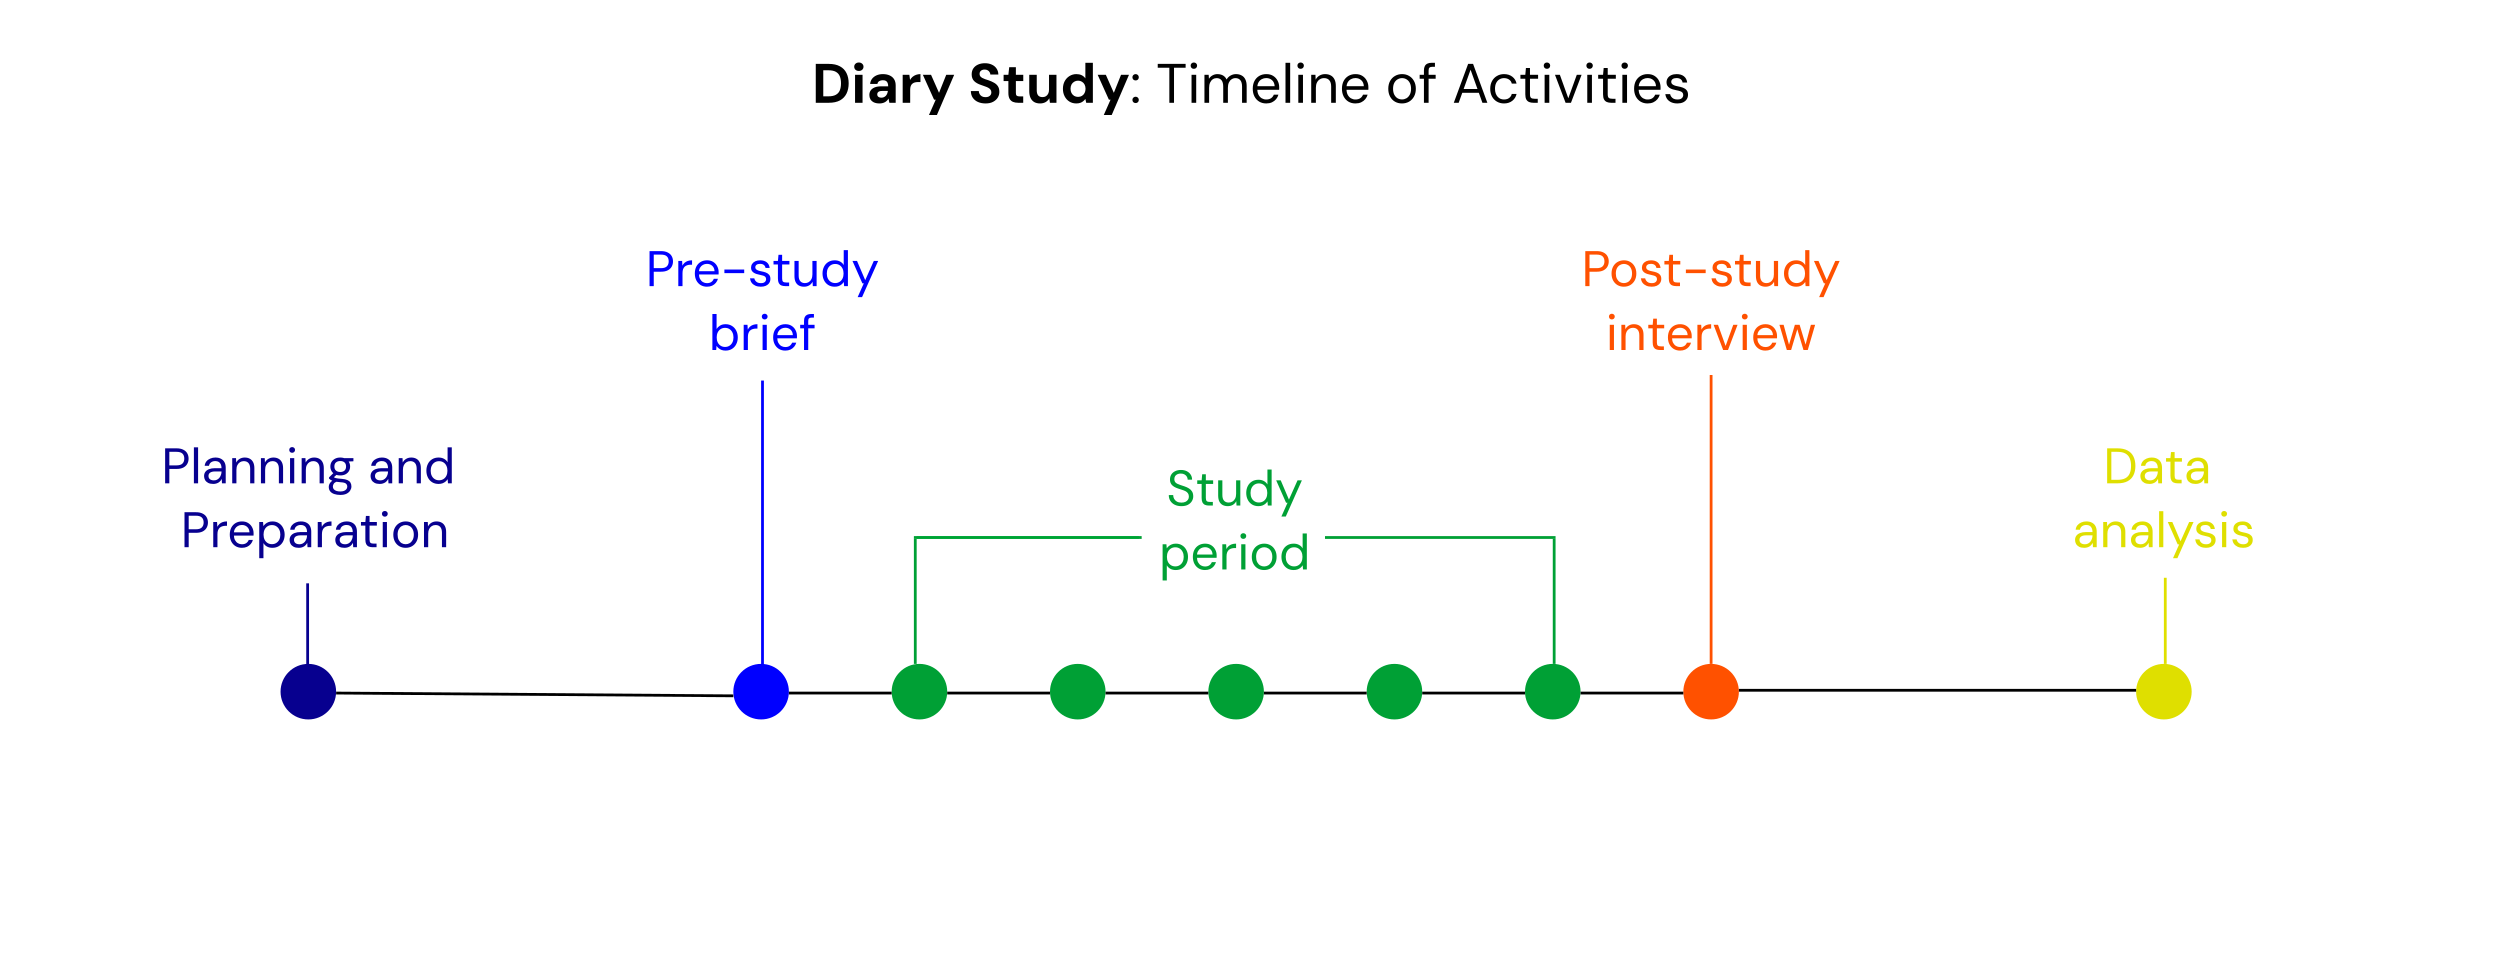 <svg width="900" height="344" viewBox="0 0 900 344" fill="none" xmlns="http://www.w3.org/2000/svg">
<rect width="900" height="344" fill="white"/>
<circle cx="111" cy="249" r="10" fill="#07008F"/>
<circle cx="274" cy="249" r="10" fill="#0000FF"/>
<circle cx="331" cy="249" r="10" fill="#00A035"/>
<circle cx="388" cy="249" r="10" fill="#00A035"/>
<circle cx="445" cy="249" r="10" fill="#00A035"/>
<circle cx="502" cy="249" r="10" fill="#00A035"/>
<circle cx="559" cy="249" r="10" fill="#00A035"/>
<circle cx="616" cy="249" r="10" fill="#FF5100"/>
<circle cx="779" cy="249" r="10" fill="#DFDF00"/>
<line x1="110.745" y1="209.998" x2="110.755" y2="241.002" stroke="#07008F"/>
<line x1="779.5" y1="208" x2="779.5" y2="239" stroke="#DFDF00"/>
<path d="M59.449 174V161.4H63.553C64.549 161.4 65.365 161.568 66.001 161.904C66.649 162.228 67.123 162.666 67.423 163.218C67.735 163.77 67.891 164.4 67.891 165.108C67.891 165.792 67.735 166.416 67.423 166.98C67.123 167.532 66.655 167.976 66.019 168.312C65.383 168.648 64.561 168.816 63.553 168.816H60.961V174H59.449ZM60.961 167.538H63.535C64.543 167.538 65.263 167.316 65.695 166.872C66.127 166.428 66.343 165.84 66.343 165.108C66.343 164.328 66.127 163.728 65.695 163.308C65.263 162.876 64.543 162.66 63.535 162.66H60.961V167.538ZM69.8 174V161.04H71.312V174H69.8ZM76.76 174.216C76.028 174.216 75.416 174.09 74.924 173.838C74.432 173.574 74.066 173.232 73.826 172.812C73.586 172.38 73.466 171.912 73.466 171.408C73.466 170.796 73.622 170.28 73.934 169.86C74.258 169.428 74.708 169.104 75.284 168.888C75.872 168.66 76.562 168.546 77.354 168.546H79.748C79.748 167.982 79.658 167.514 79.478 167.142C79.31 166.758 79.058 166.47 78.722 166.278C78.398 166.086 77.99 165.99 77.498 165.99C76.922 165.99 76.424 166.134 76.004 166.422C75.584 166.71 75.326 167.136 75.23 167.7H73.682C73.754 167.052 73.97 166.512 74.33 166.08C74.702 165.636 75.17 165.3 75.734 165.072C76.298 164.832 76.886 164.712 77.498 164.712C78.338 164.712 79.034 164.868 79.586 165.18C80.15 165.48 80.57 165.906 80.846 166.458C81.122 166.998 81.26 167.64 81.26 168.384V174H79.91L79.82 172.398C79.7 172.65 79.544 172.89 79.352 173.118C79.172 173.334 78.956 173.526 78.704 173.694C78.452 173.85 78.164 173.976 77.84 174.072C77.528 174.168 77.168 174.216 76.76 174.216ZM76.994 172.938C77.414 172.938 77.792 172.854 78.128 172.686C78.476 172.506 78.77 172.266 79.01 171.966C79.25 171.654 79.43 171.312 79.55 170.94C79.682 170.568 79.748 170.178 79.748 169.77V169.716H77.48C76.892 169.716 76.418 169.788 76.058 169.932C75.698 170.064 75.44 170.256 75.284 170.508C75.128 170.748 75.05 171.024 75.05 171.336C75.05 171.66 75.122 171.942 75.266 172.182C75.422 172.422 75.644 172.608 75.932 172.74C76.232 172.872 76.586 172.938 76.994 172.938ZM83.599 174V164.928H84.967L85.039 166.512C85.327 165.948 85.735 165.51 86.263 165.198C86.803 164.874 87.415 164.712 88.099 164.712C88.807 164.712 89.419 164.856 89.935 165.144C90.451 165.42 90.853 165.846 91.141 166.422C91.429 166.986 91.573 167.706 91.573 168.582V174H90.061V168.744C90.061 167.832 89.857 167.148 89.449 166.692C89.053 166.236 88.489 166.008 87.757 166.008C87.253 166.008 86.803 166.134 86.407 166.386C86.011 166.626 85.693 166.98 85.453 167.448C85.225 167.904 85.111 168.474 85.111 169.158V174H83.599ZM93.935 174V164.928H95.303L95.375 166.512C95.663 165.948 96.071 165.51 96.599 165.198C97.139 164.874 97.751 164.712 98.435 164.712C99.143 164.712 99.755 164.856 100.271 165.144C100.787 165.42 101.189 165.846 101.477 166.422C101.765 166.986 101.909 167.706 101.909 168.582V174H100.397V168.744C100.397 167.832 100.193 167.148 99.785 166.692C99.389 166.236 98.825 166.008 98.093 166.008C97.589 166.008 97.139 166.134 96.743 166.386C96.347 166.626 96.029 166.98 95.789 167.448C95.561 167.904 95.447 168.474 95.447 169.158V174H93.935ZM104.415 174V164.928H105.927V174H104.415ZM105.171 163.002C104.871 163.002 104.619 162.906 104.415 162.714C104.223 162.51 104.127 162.258 104.127 161.958C104.127 161.658 104.223 161.418 104.415 161.238C104.619 161.046 104.871 160.95 105.171 160.95C105.459 160.95 105.705 161.046 105.909 161.238C106.113 161.418 106.215 161.658 106.215 161.958C106.215 162.258 106.113 162.51 105.909 162.714C105.705 162.906 105.459 163.002 105.171 163.002ZM108.595 174V164.928H109.963L110.035 166.512C110.323 165.948 110.731 165.51 111.259 165.198C111.799 164.874 112.411 164.712 113.095 164.712C113.803 164.712 114.415 164.856 114.931 165.144C115.447 165.42 115.849 165.846 116.137 166.422C116.425 166.986 116.569 167.706 116.569 168.582V174H115.057V168.744C115.057 167.832 114.853 167.148 114.445 166.692C114.049 166.236 113.485 166.008 112.753 166.008C112.249 166.008 111.799 166.134 111.403 166.386C111.007 166.626 110.689 166.98 110.449 167.448C110.221 167.904 110.107 168.474 110.107 169.158V174H108.595ZM122.513 178.176C121.697 178.176 120.971 178.068 120.335 177.852C119.711 177.648 119.225 177.33 118.877 176.898C118.529 176.466 118.355 175.932 118.355 175.296C118.355 175.02 118.409 174.726 118.517 174.414C118.637 174.102 118.835 173.796 119.111 173.496C119.399 173.196 119.801 172.926 120.317 172.686L121.361 173.298C120.725 173.562 120.311 173.862 120.119 174.198C119.927 174.546 119.831 174.864 119.831 175.152C119.831 175.548 119.945 175.878 120.173 176.142C120.401 176.406 120.719 176.604 121.127 176.736C121.535 176.868 121.997 176.934 122.513 176.934C123.029 176.934 123.473 176.862 123.845 176.718C124.217 176.574 124.505 176.37 124.709 176.106C124.913 175.842 125.015 175.53 125.015 175.17C125.015 174.75 124.859 174.396 124.547 174.108C124.235 173.832 123.641 173.67 122.765 173.622C122.057 173.574 121.463 173.508 120.983 173.424C120.503 173.34 120.107 173.244 119.795 173.136C119.483 173.016 119.219 172.884 119.003 172.74C118.799 172.596 118.613 172.446 118.445 172.29V171.876L120.191 170.148L121.505 170.616L119.705 172.236L119.939 171.606C120.071 171.702 120.197 171.792 120.317 171.876C120.437 171.96 120.599 172.032 120.803 172.092C121.007 172.152 121.289 172.206 121.649 172.254C122.021 172.302 122.507 172.35 123.107 172.398C123.935 172.458 124.595 172.602 125.087 172.83C125.591 173.058 125.951 173.364 126.167 173.748C126.395 174.132 126.509 174.588 126.509 175.116C126.509 175.632 126.365 176.118 126.077 176.574C125.801 177.042 125.369 177.426 124.781 177.726C124.193 178.026 123.437 178.176 122.513 178.176ZM122.495 171.156C121.739 171.156 121.091 171.012 120.551 170.724C120.023 170.436 119.621 170.052 119.345 169.572C119.069 169.08 118.931 168.534 118.931 167.934C118.931 167.334 119.069 166.794 119.345 166.314C119.633 165.834 120.041 165.45 120.569 165.162C121.097 164.862 121.739 164.712 122.495 164.712C123.251 164.712 123.893 164.862 124.421 165.162C124.949 165.45 125.351 165.834 125.627 166.314C125.903 166.794 126.041 167.334 126.041 167.934C126.041 168.534 125.903 169.08 125.627 169.572C125.351 170.052 124.949 170.436 124.421 170.724C123.893 171.012 123.251 171.156 122.495 171.156ZM122.495 169.914C123.143 169.914 123.653 169.746 124.025 169.41C124.397 169.074 124.583 168.582 124.583 167.934C124.583 167.298 124.397 166.812 124.025 166.476C123.653 166.14 123.143 165.972 122.495 165.972C121.859 165.972 121.343 166.14 120.947 166.476C120.563 166.812 120.371 167.298 120.371 167.934C120.371 168.582 120.563 169.074 120.947 169.41C121.331 169.746 121.847 169.914 122.495 169.914ZM123.971 166.206L123.521 164.928H127.229V166.062L123.971 166.206ZM136.701 174.216C135.969 174.216 135.357 174.09 134.865 173.838C134.373 173.574 134.007 173.232 133.767 172.812C133.527 172.38 133.407 171.912 133.407 171.408C133.407 170.796 133.563 170.28 133.875 169.86C134.199 169.428 134.649 169.104 135.225 168.888C135.813 168.66 136.503 168.546 137.295 168.546H139.689C139.689 167.982 139.599 167.514 139.419 167.142C139.251 166.758 138.999 166.47 138.663 166.278C138.339 166.086 137.931 165.99 137.439 165.99C136.863 165.99 136.365 166.134 135.945 166.422C135.525 166.71 135.267 167.136 135.171 167.7H133.623C133.695 167.052 133.911 166.512 134.271 166.08C134.643 165.636 135.111 165.3 135.675 165.072C136.239 164.832 136.827 164.712 137.439 164.712C138.279 164.712 138.975 164.868 139.527 165.18C140.091 165.48 140.511 165.906 140.787 166.458C141.063 166.998 141.201 167.64 141.201 168.384V174H139.851L139.761 172.398C139.641 172.65 139.485 172.89 139.293 173.118C139.113 173.334 138.897 173.526 138.645 173.694C138.393 173.85 138.105 173.976 137.781 174.072C137.469 174.168 137.109 174.216 136.701 174.216ZM136.935 172.938C137.355 172.938 137.733 172.854 138.069 172.686C138.417 172.506 138.711 172.266 138.951 171.966C139.191 171.654 139.371 171.312 139.491 170.94C139.623 170.568 139.689 170.178 139.689 169.77V169.716H137.421C136.833 169.716 136.359 169.788 135.999 169.932C135.639 170.064 135.381 170.256 135.225 170.508C135.069 170.748 134.991 171.024 134.991 171.336C134.991 171.66 135.063 171.942 135.207 172.182C135.363 172.422 135.585 172.608 135.873 172.74C136.173 172.872 136.527 172.938 136.935 172.938ZM143.54 174V164.928H144.908L144.98 166.512C145.268 165.948 145.676 165.51 146.204 165.198C146.744 164.874 147.356 164.712 148.04 164.712C148.748 164.712 149.36 164.856 149.876 165.144C150.392 165.42 150.794 165.846 151.082 166.422C151.37 166.986 151.514 167.706 151.514 168.582V174H150.002V168.744C150.002 167.832 149.798 167.148 149.39 166.692C148.994 166.236 148.43 166.008 147.698 166.008C147.194 166.008 146.744 166.134 146.348 166.386C145.952 166.626 145.634 166.98 145.394 167.448C145.166 167.904 145.052 168.474 145.052 169.158V174H143.54ZM157.872 174.216C156.996 174.216 156.228 174.012 155.568 173.604C154.908 173.184 154.398 172.614 154.038 171.894C153.678 171.174 153.498 170.358 153.498 169.446C153.498 168.534 153.678 167.724 154.038 167.016C154.398 166.296 154.908 165.732 155.568 165.324C156.24 164.916 157.014 164.712 157.89 164.712C158.634 164.712 159.282 164.862 159.834 165.162C160.398 165.462 160.83 165.882 161.13 166.422V161.04H162.642V174H161.274L161.148 172.506C160.956 172.806 160.71 173.088 160.41 173.352C160.11 173.604 159.75 173.814 159.33 173.982C158.91 174.138 158.424 174.216 157.872 174.216ZM158.052 172.902C158.652 172.902 159.18 172.758 159.636 172.47C160.092 172.182 160.446 171.786 160.698 171.282C160.95 170.766 161.076 170.16 161.076 169.464C161.076 168.78 160.95 168.18 160.698 167.664C160.446 167.148 160.092 166.746 159.636 166.458C159.18 166.17 158.652 166.026 158.052 166.026C157.464 166.026 156.942 166.17 156.486 166.458C156.03 166.746 155.676 167.148 155.424 167.664C155.172 168.18 155.046 168.78 155.046 169.464C155.046 170.16 155.172 170.766 155.424 171.282C155.676 171.786 156.03 172.182 156.486 172.47C156.942 172.758 157.464 172.902 158.052 172.902ZM66.418 197V184.4H70.522C71.518 184.4 72.334 184.568 72.97 184.904C73.618 185.228 74.092 185.666 74.392 186.218C74.704 186.77 74.86 187.4 74.86 188.108C74.86 188.792 74.704 189.416 74.392 189.98C74.092 190.532 73.624 190.976 72.988 191.312C72.352 191.648 71.53 191.816 70.522 191.816H67.93V197H66.418ZM67.93 190.538H70.504C71.512 190.538 72.232 190.316 72.664 189.872C73.096 189.428 73.312 188.84 73.312 188.108C73.312 187.328 73.096 186.728 72.664 186.308C72.232 185.876 71.512 185.66 70.504 185.66H67.93V190.538ZM76.77 197V187.928H78.138L78.246 189.656C78.45 189.248 78.708 188.9 79.02 188.612C79.344 188.324 79.728 188.102 80.172 187.946C80.628 187.79 81.144 187.712 81.72 187.712V189.296H81.162C80.778 189.296 80.412 189.35 80.064 189.458C79.716 189.554 79.404 189.716 79.128 189.944C78.864 190.172 78.654 190.484 78.498 190.88C78.354 191.264 78.282 191.744 78.282 192.32V197H76.77ZM87.076 197.216C86.224 197.216 85.468 197.018 84.808 196.622C84.16 196.226 83.65 195.674 83.278 194.966C82.906 194.246 82.72 193.412 82.72 192.464C82.72 191.504 82.9 190.67 83.26 189.962C83.632 189.254 84.148 188.702 84.808 188.306C85.48 187.91 86.248 187.712 87.112 187.712C88 187.712 88.75 187.91 89.362 188.306C89.986 188.702 90.46 189.224 90.784 189.872C91.12 190.508 91.288 191.21 91.288 191.978C91.288 192.098 91.288 192.224 91.288 192.356C91.288 192.488 91.282 192.638 91.27 192.806H83.854V191.636H89.812C89.776 190.808 89.5 190.16 88.984 189.692C88.48 189.224 87.844 188.99 87.076 188.99C86.56 188.99 86.08 189.11 85.636 189.35C85.204 189.578 84.856 189.92 84.592 190.376C84.328 190.82 84.196 191.378 84.196 192.05V192.554C84.196 193.298 84.328 193.922 84.592 194.426C84.868 194.93 85.222 195.308 85.654 195.56C86.098 195.812 86.572 195.938 87.076 195.938C87.712 195.938 88.234 195.8 88.642 195.524C89.062 195.236 89.362 194.852 89.542 194.372H91.036C90.892 194.912 90.64 195.398 90.28 195.83C89.92 196.262 89.47 196.604 88.93 196.856C88.402 197.096 87.784 197.216 87.076 197.216ZM93.328 200.96V187.928H94.696L94.822 189.404C95.014 189.116 95.26 188.846 95.56 188.594C95.86 188.33 96.22 188.12 96.64 187.964C97.06 187.796 97.54 187.712 98.08 187.712C98.968 187.712 99.736 187.922 100.384 188.342C101.044 188.762 101.554 189.332 101.914 190.052C102.286 190.76 102.472 191.57 102.472 192.482C102.472 193.394 102.286 194.21 101.914 194.93C101.554 195.638 101.044 196.196 100.384 196.604C99.724 197.012 98.95 197.216 98.062 197.216C97.33 197.216 96.682 197.066 96.118 196.766C95.566 196.466 95.14 196.046 94.84 195.506V200.96H93.328ZM97.9 195.902C98.488 195.902 99.01 195.758 99.466 195.47C99.922 195.182 100.276 194.786 100.528 194.282C100.792 193.766 100.924 193.16 100.924 192.464C100.924 191.78 100.792 191.18 100.528 190.664C100.276 190.148 99.922 189.746 99.466 189.458C99.01 189.17 98.488 189.026 97.9 189.026C97.3 189.026 96.772 189.17 96.316 189.458C95.86 189.746 95.506 190.148 95.254 190.664C95.002 191.18 94.876 191.78 94.876 192.464C94.876 193.16 95.002 193.766 95.254 194.282C95.506 194.786 95.86 195.182 96.316 195.47C96.772 195.758 97.3 195.902 97.9 195.902ZM107.548 197.216C106.816 197.216 106.204 197.09 105.712 196.838C105.22 196.574 104.854 196.232 104.614 195.812C104.374 195.38 104.254 194.912 104.254 194.408C104.254 193.796 104.41 193.28 104.722 192.86C105.046 192.428 105.496 192.104 106.072 191.888C106.66 191.66 107.35 191.546 108.142 191.546H110.536C110.536 190.982 110.446 190.514 110.266 190.142C110.098 189.758 109.846 189.47 109.51 189.278C109.186 189.086 108.778 188.99 108.286 188.99C107.71 188.99 107.212 189.134 106.792 189.422C106.372 189.71 106.114 190.136 106.018 190.7H104.47C104.542 190.052 104.758 189.512 105.118 189.08C105.49 188.636 105.958 188.3 106.522 188.072C107.086 187.832 107.674 187.712 108.286 187.712C109.126 187.712 109.822 187.868 110.374 188.18C110.938 188.48 111.358 188.906 111.634 189.458C111.91 189.998 112.048 190.64 112.048 191.384V197H110.698L110.608 195.398C110.488 195.65 110.332 195.89 110.14 196.118C109.96 196.334 109.744 196.526 109.492 196.694C109.24 196.85 108.952 196.976 108.628 197.072C108.316 197.168 107.956 197.216 107.548 197.216ZM107.782 195.938C108.202 195.938 108.58 195.854 108.916 195.686C109.264 195.506 109.558 195.266 109.798 194.966C110.038 194.654 110.218 194.312 110.338 193.94C110.47 193.568 110.536 193.178 110.536 192.77V192.716H108.268C107.68 192.716 107.206 192.788 106.846 192.932C106.486 193.064 106.228 193.256 106.072 193.508C105.916 193.748 105.838 194.024 105.838 194.336C105.838 194.66 105.91 194.942 106.054 195.182C106.21 195.422 106.432 195.608 106.72 195.74C107.02 195.872 107.374 195.938 107.782 195.938ZM114.387 197V187.928H115.755L115.863 189.656C116.067 189.248 116.325 188.9 116.637 188.612C116.961 188.324 117.345 188.102 117.789 187.946C118.245 187.79 118.761 187.712 119.337 187.712V189.296H118.779C118.395 189.296 118.029 189.35 117.681 189.458C117.333 189.554 117.021 189.716 116.745 189.944C116.481 190.172 116.271 190.484 116.115 190.88C115.971 191.264 115.899 191.744 115.899 192.32V197H114.387ZM124.001 197.216C123.269 197.216 122.657 197.09 122.165 196.838C121.673 196.574 121.307 196.232 121.067 195.812C120.827 195.38 120.707 194.912 120.707 194.408C120.707 193.796 120.863 193.28 121.175 192.86C121.499 192.428 121.949 192.104 122.525 191.888C123.113 191.66 123.803 191.546 124.595 191.546H126.989C126.989 190.982 126.899 190.514 126.719 190.142C126.551 189.758 126.299 189.47 125.963 189.278C125.639 189.086 125.231 188.99 124.739 188.99C124.163 188.99 123.665 189.134 123.245 189.422C122.825 189.71 122.567 190.136 122.471 190.7H120.923C120.995 190.052 121.211 189.512 121.571 189.08C121.943 188.636 122.411 188.3 122.975 188.072C123.539 187.832 124.127 187.712 124.739 187.712C125.579 187.712 126.275 187.868 126.827 188.18C127.391 188.48 127.811 188.906 128.087 189.458C128.363 189.998 128.501 190.64 128.501 191.384V197H127.151L127.061 195.398C126.941 195.65 126.785 195.89 126.593 196.118C126.413 196.334 126.197 196.526 125.945 196.694C125.693 196.85 125.405 196.976 125.081 197.072C124.769 197.168 124.409 197.216 124.001 197.216ZM124.235 195.938C124.655 195.938 125.033 195.854 125.369 195.686C125.717 195.506 126.011 195.266 126.251 194.966C126.491 194.654 126.671 194.312 126.791 193.94C126.923 193.568 126.989 193.178 126.989 192.77V192.716H124.721C124.133 192.716 123.659 192.788 123.299 192.932C122.939 193.064 122.681 193.256 122.525 193.508C122.369 193.748 122.291 194.024 122.291 194.336C122.291 194.66 122.363 194.942 122.507 195.182C122.663 195.422 122.885 195.608 123.173 195.74C123.473 195.872 123.827 195.938 124.235 195.938ZM134.158 197C133.618 197 133.15 196.916 132.754 196.748C132.358 196.58 132.052 196.298 131.836 195.902C131.632 195.494 131.53 194.948 131.53 194.264V189.206H129.946V187.928H131.53L131.728 185.732H133.042V187.928H135.67V189.206H133.042V194.264C133.042 194.828 133.156 195.212 133.384 195.416C133.612 195.608 134.014 195.704 134.59 195.704H135.562V197H134.158ZM137.787 197V187.928H139.299V197H137.787ZM138.543 186.002C138.243 186.002 137.991 185.906 137.787 185.714C137.595 185.51 137.499 185.258 137.499 184.958C137.499 184.658 137.595 184.418 137.787 184.238C137.991 184.046 138.243 183.95 138.543 183.95C138.831 183.95 139.077 184.046 139.281 184.238C139.485 184.418 139.587 184.658 139.587 184.958C139.587 185.258 139.485 185.51 139.281 185.714C139.077 185.906 138.831 186.002 138.543 186.002ZM146.017 197.216C145.177 197.216 144.421 197.024 143.749 196.64C143.077 196.244 142.549 195.692 142.165 194.984C141.781 194.264 141.589 193.43 141.589 192.482C141.589 191.51 141.781 190.67 142.165 189.962C142.561 189.242 143.095 188.69 143.767 188.306C144.451 187.91 145.213 187.712 146.053 187.712C146.917 187.712 147.679 187.91 148.339 188.306C149.011 188.69 149.539 189.242 149.923 189.962C150.319 190.67 150.517 191.504 150.517 192.464C150.517 193.424 150.319 194.264 149.923 194.984C149.527 195.692 148.993 196.244 148.321 196.64C147.649 197.024 146.881 197.216 146.017 197.216ZM146.035 195.92C146.551 195.92 147.031 195.794 147.475 195.542C147.919 195.278 148.279 194.888 148.555 194.372C148.831 193.856 148.969 193.22 148.969 192.464C148.969 191.696 148.831 191.06 148.555 190.556C148.291 190.04 147.937 189.656 147.493 189.404C147.061 189.14 146.581 189.008 146.053 189.008C145.549 189.008 145.069 189.14 144.613 189.404C144.169 189.656 143.809 190.04 143.533 190.556C143.269 191.06 143.137 191.696 143.137 192.464C143.137 193.22 143.269 193.856 143.533 194.372C143.809 194.888 144.163 195.278 144.595 195.542C145.039 195.794 145.519 195.92 146.035 195.92ZM152.637 197V187.928H154.005L154.077 189.512C154.365 188.948 154.773 188.51 155.301 188.198C155.841 187.874 156.453 187.712 157.137 187.712C157.845 187.712 158.457 187.856 158.973 188.144C159.489 188.42 159.891 188.846 160.179 189.422C160.467 189.986 160.611 190.706 160.611 191.582V197H159.099V191.744C159.099 190.832 158.895 190.148 158.487 189.692C158.091 189.236 157.527 189.008 156.795 189.008C156.291 189.008 155.841 189.134 155.445 189.386C155.049 189.626 154.731 189.98 154.491 190.448C154.263 190.904 154.149 191.474 154.149 192.158V197H152.637Z" fill="#07008F"/>
<line x1="274.5" y1="137" x2="274.5" y2="241" stroke="#0000FF"/>
<path d="M233.838 103V90.4H237.942C238.938 90.4 239.754 90.568 240.39 90.904C241.038 91.228 241.512 91.666 241.812 92.218C242.124 92.77 242.28 93.4 242.28 94.108C242.28 94.792 242.124 95.416 241.812 95.98C241.512 96.532 241.044 96.976 240.408 97.312C239.772 97.648 238.95 97.816 237.942 97.816H235.35V103H233.838ZM235.35 96.538H237.924C238.932 96.538 239.652 96.316 240.084 95.872C240.516 95.428 240.732 94.84 240.732 94.108C240.732 93.328 240.516 92.728 240.084 92.308C239.652 91.876 238.932 91.66 237.924 91.66H235.35V96.538ZM244.19 103V93.928H245.558L245.666 95.656C245.87 95.248 246.128 94.9 246.44 94.612C246.764 94.324 247.148 94.102 247.592 93.946C248.048 93.79 248.564 93.712 249.14 93.712V95.296H248.582C248.198 95.296 247.832 95.35 247.484 95.458C247.136 95.554 246.824 95.716 246.548 95.944C246.284 96.172 246.074 96.484 245.918 96.88C245.774 97.264 245.702 97.744 245.702 98.32V103H244.19ZM254.496 103.216C253.644 103.216 252.888 103.018 252.228 102.622C251.58 102.226 251.07 101.674 250.698 100.966C250.326 100.246 250.14 99.412 250.14 98.464C250.14 97.504 250.32 96.67 250.68 95.962C251.052 95.254 251.568 94.702 252.228 94.306C252.9 93.91 253.668 93.712 254.532 93.712C255.42 93.712 256.17 93.91 256.782 94.306C257.406 94.702 257.88 95.224 258.204 95.872C258.54 96.508 258.708 97.21 258.708 97.978C258.708 98.098 258.708 98.224 258.708 98.356C258.708 98.488 258.702 98.638 258.69 98.806H251.274V97.636H257.232C257.196 96.808 256.92 96.16 256.404 95.692C255.9 95.224 255.264 94.99 254.496 94.99C253.98 94.99 253.5 95.11 253.056 95.35C252.624 95.578 252.276 95.92 252.012 96.376C251.748 96.82 251.616 97.378 251.616 98.05V98.554C251.616 99.298 251.748 99.922 252.012 100.426C252.288 100.93 252.642 101.308 253.074 101.56C253.518 101.812 253.992 101.938 254.496 101.938C255.132 101.938 255.654 101.8 256.062 101.524C256.482 101.236 256.782 100.852 256.962 100.372H258.456C258.312 100.912 258.06 101.398 257.7 101.83C257.34 102.262 256.89 102.604 256.35 102.856C255.822 103.096 255.204 103.216 254.496 103.216ZM260.784 98.32V97.042H267.912V98.32H260.784ZM273.907 103.216C273.151 103.216 272.491 103.09 271.927 102.838C271.375 102.586 270.931 102.238 270.595 101.794C270.271 101.338 270.073 100.804 270.001 100.192H271.549C271.609 100.504 271.735 100.792 271.927 101.056C272.119 101.32 272.377 101.536 272.701 101.704C273.037 101.86 273.445 101.938 273.925 101.938C274.345 101.938 274.693 101.878 274.969 101.758C275.245 101.626 275.449 101.452 275.581 101.236C275.725 101.02 275.797 100.786 275.797 100.534C275.797 100.162 275.707 99.88 275.527 99.688C275.359 99.496 275.107 99.346 274.771 99.238C274.435 99.118 274.027 99.016 273.547 98.932C273.151 98.86 272.761 98.764 272.377 98.644C271.993 98.524 271.651 98.368 271.351 98.176C271.051 97.972 270.811 97.726 270.631 97.438C270.463 97.15 270.379 96.796 270.379 96.376C270.379 95.86 270.511 95.404 270.775 95.008C271.039 94.6 271.417 94.282 271.909 94.054C272.413 93.826 272.995 93.712 273.655 93.712C274.627 93.712 275.413 93.946 276.013 94.414C276.613 94.882 276.967 95.56 277.075 96.448H275.581C275.521 95.992 275.323 95.638 274.987 95.386C274.663 95.122 274.213 94.99 273.637 94.99C273.073 94.99 272.641 95.104 272.341 95.332C272.053 95.56 271.909 95.86 271.909 96.232C271.909 96.472 271.987 96.688 272.143 96.88C272.311 97.06 272.551 97.216 272.863 97.348C273.187 97.48 273.583 97.588 274.051 97.672C274.651 97.78 275.197 97.924 275.689 98.104C276.181 98.284 276.577 98.554 276.877 98.914C277.189 99.262 277.345 99.76 277.345 100.408C277.345 100.972 277.201 101.464 276.913 101.884C276.637 102.304 276.241 102.634 275.725 102.874C275.209 103.102 274.603 103.216 273.907 103.216ZM282.681 103C282.141 103 281.673 102.916 281.277 102.748C280.881 102.58 280.575 102.298 280.359 101.902C280.155 101.494 280.053 100.948 280.053 100.264V95.206H278.469V93.928H280.053L280.251 91.732H281.565V93.928H284.193V95.206H281.565V100.264C281.565 100.828 281.679 101.212 281.907 101.416C282.135 101.608 282.537 101.704 283.113 101.704H284.085V103H282.681ZM289.46 103.216C288.764 103.216 288.152 103.078 287.624 102.802C287.108 102.526 286.706 102.1 286.418 101.524C286.142 100.948 286.004 100.228 286.004 99.364V93.928H287.516V99.202C287.516 100.102 287.714 100.78 288.11 101.236C288.506 101.692 289.064 101.92 289.784 101.92C290.288 101.92 290.744 101.8 291.152 101.56C291.56 101.308 291.878 100.954 292.106 100.498C292.346 100.03 292.466 99.46 292.466 98.788V93.928H293.978V103H292.61L292.52 101.416C292.244 101.98 291.836 102.424 291.296 102.748C290.756 103.06 290.144 103.216 289.46 103.216ZM300.481 103.216C299.605 103.216 298.837 103.012 298.177 102.604C297.517 102.184 297.007 101.614 296.647 100.894C296.287 100.174 296.107 99.358 296.107 98.446C296.107 97.534 296.287 96.724 296.647 96.016C297.007 95.296 297.517 94.732 298.177 94.324C298.849 93.916 299.623 93.712 300.499 93.712C301.243 93.712 301.891 93.862 302.443 94.162C303.007 94.462 303.439 94.882 303.739 95.422V90.04H305.251V103H303.883L303.757 101.506C303.565 101.806 303.319 102.088 303.019 102.352C302.719 102.604 302.359 102.814 301.939 102.982C301.519 103.138 301.033 103.216 300.481 103.216ZM300.661 101.902C301.261 101.902 301.789 101.758 302.245 101.47C302.701 101.182 303.055 100.786 303.307 100.282C303.559 99.766 303.685 99.16 303.685 98.464C303.685 97.78 303.559 97.18 303.307 96.664C303.055 96.148 302.701 95.746 302.245 95.458C301.789 95.17 301.261 95.026 300.661 95.026C300.073 95.026 299.551 95.17 299.095 95.458C298.639 95.746 298.285 96.148 298.033 96.664C297.781 97.18 297.655 97.78 297.655 98.464C297.655 99.16 297.781 99.766 298.033 100.282C298.285 100.786 298.639 101.182 299.095 101.47C299.551 101.758 300.073 101.902 300.661 101.902ZM308.76 106.96L310.974 101.992H310.452L306.888 93.928H308.526L311.478 100.858L314.574 93.928H316.14L310.344 106.96H308.76ZM261.211 126.216C260.695 126.216 260.227 126.144 259.807 126C259.399 125.844 259.039 125.64 258.727 125.388C258.415 125.136 258.157 124.842 257.953 124.506L257.827 126H256.459V113.04H257.971V118.422C258.259 117.954 258.673 117.552 259.213 117.216C259.753 116.88 260.419 116.712 261.211 116.712C262.087 116.712 262.855 116.922 263.515 117.342C264.175 117.75 264.685 118.314 265.045 119.034C265.417 119.742 265.603 120.552 265.603 121.464C265.603 122.376 265.417 123.192 265.045 123.912C264.685 124.632 264.175 125.196 263.515 125.604C262.855 126.012 262.087 126.216 261.211 126.216ZM261.031 124.902C261.619 124.902 262.141 124.758 262.597 124.47C263.053 124.182 263.407 123.786 263.659 123.282C263.923 122.766 264.055 122.16 264.055 121.464C264.055 120.78 263.923 120.18 263.659 119.664C263.407 119.148 263.053 118.746 262.597 118.458C262.141 118.17 261.619 118.026 261.031 118.026C260.431 118.026 259.903 118.17 259.447 118.458C258.991 118.746 258.637 119.148 258.385 119.664C258.133 120.18 258.007 120.78 258.007 121.464C258.007 122.16 258.133 122.766 258.385 123.282C258.637 123.786 258.991 124.182 259.447 124.47C259.903 124.758 260.431 124.902 261.031 124.902ZM267.727 126V116.928H269.095L269.203 118.656C269.407 118.248 269.665 117.9 269.977 117.612C270.301 117.324 270.685 117.102 271.129 116.946C271.585 116.79 272.101 116.712 272.677 116.712V118.296H272.119C271.735 118.296 271.369 118.35 271.021 118.458C270.673 118.554 270.361 118.716 270.085 118.944C269.821 119.172 269.611 119.484 269.455 119.88C269.311 120.264 269.239 120.744 269.239 121.32V126H267.727ZM274.533 126V116.928H276.045V126H274.533ZM275.289 115.002C274.989 115.002 274.737 114.906 274.533 114.714C274.341 114.51 274.245 114.258 274.245 113.958C274.245 113.658 274.341 113.418 274.533 113.238C274.737 113.046 274.989 112.95 275.289 112.95C275.577 112.95 275.823 113.046 276.027 113.238C276.231 113.418 276.333 113.658 276.333 113.958C276.333 114.258 276.231 114.51 276.027 114.714C275.823 114.906 275.577 115.002 275.289 115.002ZM282.691 126.216C281.839 126.216 281.083 126.018 280.423 125.622C279.775 125.226 279.265 124.674 278.893 123.966C278.521 123.246 278.335 122.412 278.335 121.464C278.335 120.504 278.515 119.67 278.875 118.962C279.247 118.254 279.763 117.702 280.423 117.306C281.095 116.91 281.863 116.712 282.727 116.712C283.615 116.712 284.365 116.91 284.977 117.306C285.601 117.702 286.075 118.224 286.399 118.872C286.735 119.508 286.903 120.21 286.903 120.978C286.903 121.098 286.903 121.224 286.903 121.356C286.903 121.488 286.897 121.638 286.885 121.806H279.469V120.636H285.427C285.391 119.808 285.115 119.16 284.599 118.692C284.095 118.224 283.459 117.99 282.691 117.99C282.175 117.99 281.695 118.11 281.251 118.35C280.819 118.578 280.471 118.92 280.207 119.376C279.943 119.82 279.811 120.378 279.811 121.05V121.554C279.811 122.298 279.943 122.922 280.207 123.426C280.483 123.93 280.837 124.308 281.269 124.56C281.713 124.812 282.187 124.938 282.691 124.938C283.327 124.938 283.849 124.8 284.257 124.524C284.677 124.236 284.977 123.852 285.157 123.372H286.651C286.507 123.912 286.255 124.398 285.895 124.83C285.535 125.262 285.085 125.604 284.545 125.856C284.017 126.096 283.399 126.216 282.691 126.216ZM289.448 126V115.524C289.448 114.948 289.544 114.48 289.736 114.12C289.928 113.748 290.21 113.478 290.582 113.31C290.966 113.13 291.434 113.04 291.986 113.04H293.012V114.336H292.22C291.776 114.336 291.452 114.426 291.248 114.606C291.056 114.786 290.96 115.104 290.96 115.56V126H289.448ZM288.062 118.206V116.928H293.246V118.206H288.062Z" fill="#0000FF"/>
<line x1="121.003" y1="249.5" x2="264.004" y2="250.5" stroke="black"/>
<line x1="626" y1="248.5" x2="769" y2="248.5" stroke="black"/>
<line x1="284" y1="249.5" x2="321" y2="249.5" stroke="black"/>
<line x1="341" y1="249.5" x2="378" y2="249.5" stroke="black"/>
<line x1="398" y1="249.5" x2="435" y2="249.5" stroke="black"/>
<line x1="455" y1="249.5" x2="492" y2="249.5" stroke="black"/>
<line x1="512" y1="249.5" x2="549" y2="249.5" stroke="black"/>
<line x1="569" y1="249.5" x2="606" y2="249.5" stroke="black"/>
<line x1="329.5" y1="239" x2="329.5" y2="194" stroke="#00A035"/>
<line x1="330" y1="193.5" x2="410" y2="193.5" stroke="#00FF55"/>
<line x1="329" y1="193.5" x2="411" y2="193.5" stroke="#00A035"/>
<line x1="477" y1="193.5" x2="560" y2="193.5" stroke="#00A035"/>
<line x1="559.5" y1="194" x2="559.5" y2="239" stroke="#00A035"/>
<line x1="616" y1="135" x2="616" y2="239" stroke="#FF5100"/>
<path d="M425.316 182.216C424.392 182.216 423.588 182.048 422.904 181.712C422.22 181.376 421.692 180.908 421.32 180.308C420.948 179.708 420.762 179.012 420.762 178.22H422.346C422.346 178.712 422.46 179.168 422.688 179.588C422.916 179.996 423.246 180.326 423.678 180.578C424.122 180.818 424.668 180.938 425.316 180.938C425.88 180.938 426.36 180.848 426.756 180.668C427.164 180.476 427.47 180.218 427.674 179.894C427.89 179.57 427.998 179.204 427.998 178.796C427.998 178.304 427.89 177.908 427.674 177.608C427.47 177.296 427.188 177.044 426.828 176.852C426.468 176.66 426.048 176.492 425.568 176.348C425.1 176.192 424.608 176.03 424.092 175.862C423.096 175.526 422.364 175.106 421.896 174.602C421.428 174.098 421.194 173.444 421.194 172.64C421.194 171.956 421.35 171.356 421.662 170.84C421.986 170.324 422.442 169.922 423.03 169.634C423.63 169.334 424.338 169.184 425.154 169.184C425.958 169.184 426.654 169.334 427.242 169.634C427.842 169.934 428.31 170.348 428.646 170.876C428.982 171.392 429.15 171.992 429.15 172.676H427.566C427.566 172.328 427.476 171.986 427.296 171.65C427.116 171.314 426.84 171.038 426.468 170.822C426.108 170.594 425.652 170.48 425.1 170.48C424.644 170.468 424.236 170.546 423.876 170.714C423.528 170.87 423.252 171.098 423.048 171.398C422.856 171.698 422.76 172.064 422.76 172.496C422.76 172.904 422.844 173.234 423.012 173.486C423.192 173.738 423.444 173.954 423.768 174.134C424.104 174.302 424.494 174.458 424.938 174.602C425.382 174.746 425.874 174.908 426.414 175.088C427.026 175.292 427.566 175.544 428.034 175.844C428.514 176.132 428.886 176.504 429.15 176.96C429.426 177.416 429.564 177.998 429.564 178.706C429.564 179.306 429.402 179.876 429.078 180.416C428.766 180.944 428.298 181.376 427.674 181.712C427.05 182.048 426.264 182.216 425.316 182.216ZM435.218 182C434.678 182 434.21 181.916 433.814 181.748C433.418 181.58 433.112 181.298 432.896 180.902C432.692 180.494 432.59 179.948 432.59 179.264V174.206H431.006V172.928H432.59L432.788 170.732H434.102V172.928H436.73V174.206H434.102V179.264C434.102 179.828 434.216 180.212 434.444 180.416C434.672 180.608 435.074 180.704 435.65 180.704H436.622V182H435.218ZM441.996 182.216C441.3 182.216 440.688 182.078 440.16 181.802C439.644 181.526 439.242 181.1 438.954 180.524C438.678 179.948 438.54 179.228 438.54 178.364V172.928H440.052V178.202C440.052 179.102 440.25 179.78 440.646 180.236C441.042 180.692 441.6 180.92 442.32 180.92C442.824 180.92 443.28 180.8 443.688 180.56C444.096 180.308 444.414 179.954 444.642 179.498C444.882 179.03 445.002 178.46 445.002 177.788V172.928H446.514V182H445.146L445.056 180.416C444.78 180.98 444.372 181.424 443.832 181.748C443.292 182.06 442.68 182.216 441.996 182.216ZM453.017 182.216C452.141 182.216 451.373 182.012 450.713 181.604C450.053 181.184 449.543 180.614 449.183 179.894C448.823 179.174 448.643 178.358 448.643 177.446C448.643 176.534 448.823 175.724 449.183 175.016C449.543 174.296 450.053 173.732 450.713 173.324C451.385 172.916 452.159 172.712 453.035 172.712C453.779 172.712 454.427 172.862 454.979 173.162C455.543 173.462 455.975 173.882 456.275 174.422V169.04H457.787V182H456.419L456.293 180.506C456.101 180.806 455.855 181.088 455.555 181.352C455.255 181.604 454.895 181.814 454.475 181.982C454.055 182.138 453.569 182.216 453.017 182.216ZM453.197 180.902C453.797 180.902 454.325 180.758 454.781 180.47C455.237 180.182 455.591 179.786 455.843 179.282C456.095 178.766 456.221 178.16 456.221 177.464C456.221 176.78 456.095 176.18 455.843 175.664C455.591 175.148 455.237 174.746 454.781 174.458C454.325 174.17 453.797 174.026 453.197 174.026C452.609 174.026 452.087 174.17 451.631 174.458C451.175 174.746 450.821 175.148 450.569 175.664C450.317 176.18 450.191 176.78 450.191 177.464C450.191 178.16 450.317 178.766 450.569 179.282C450.821 179.786 451.175 180.182 451.631 180.47C452.087 180.758 452.609 180.902 453.197 180.902ZM461.296 185.96L463.51 180.992H462.988L459.424 172.928H461.062L464.014 179.858L467.11 172.928H468.676L462.88 185.96H461.296ZM418.54 208.96V195.928H419.908L420.034 197.404C420.226 197.116 420.472 196.846 420.772 196.594C421.072 196.33 421.432 196.12 421.852 195.964C422.272 195.796 422.752 195.712 423.292 195.712C424.18 195.712 424.948 195.922 425.596 196.342C426.256 196.762 426.766 197.332 427.126 198.052C427.498 198.76 427.684 199.57 427.684 200.482C427.684 201.394 427.498 202.21 427.126 202.93C426.766 203.638 426.256 204.196 425.596 204.604C424.936 205.012 424.162 205.216 423.274 205.216C422.542 205.216 421.894 205.066 421.33 204.766C420.778 204.466 420.352 204.046 420.052 203.506V208.96H418.54ZM423.112 203.902C423.7 203.902 424.222 203.758 424.678 203.47C425.134 203.182 425.488 202.786 425.74 202.282C426.004 201.766 426.136 201.16 426.136 200.464C426.136 199.78 426.004 199.18 425.74 198.664C425.488 198.148 425.134 197.746 424.678 197.458C424.222 197.17 423.7 197.026 423.112 197.026C422.512 197.026 421.984 197.17 421.528 197.458C421.072 197.746 420.718 198.148 420.466 198.664C420.214 199.18 420.088 199.78 420.088 200.464C420.088 201.16 420.214 201.766 420.466 202.282C420.718 202.786 421.072 203.182 421.528 203.47C421.984 203.758 422.512 203.902 423.112 203.902ZM433.786 205.216C432.934 205.216 432.178 205.018 431.518 204.622C430.87 204.226 430.36 203.674 429.988 202.966C429.616 202.246 429.43 201.412 429.43 200.464C429.43 199.504 429.61 198.67 429.97 197.962C430.342 197.254 430.858 196.702 431.518 196.306C432.19 195.91 432.958 195.712 433.822 195.712C434.71 195.712 435.46 195.91 436.072 196.306C436.696 196.702 437.17 197.224 437.494 197.872C437.83 198.508 437.998 199.21 437.998 199.978C437.998 200.098 437.998 200.224 437.998 200.356C437.998 200.488 437.992 200.638 437.98 200.806H430.564V199.636H436.522C436.486 198.808 436.21 198.16 435.694 197.692C435.19 197.224 434.554 196.99 433.786 196.99C433.27 196.99 432.79 197.11 432.346 197.35C431.914 197.578 431.566 197.92 431.302 198.376C431.038 198.82 430.906 199.378 430.906 200.05V200.554C430.906 201.298 431.038 201.922 431.302 202.426C431.578 202.93 431.932 203.308 432.364 203.56C432.808 203.812 433.282 203.938 433.786 203.938C434.422 203.938 434.944 203.8 435.352 203.524C435.772 203.236 436.072 202.852 436.252 202.372H437.746C437.602 202.912 437.35 203.398 436.99 203.83C436.63 204.262 436.18 204.604 435.64 204.856C435.112 205.096 434.494 205.216 433.786 205.216ZM440.038 205V195.928H441.406L441.514 197.656C441.718 197.248 441.976 196.9 442.288 196.612C442.612 196.324 442.996 196.102 443.44 195.946C443.896 195.79 444.412 195.712 444.988 195.712V197.296H444.43C444.046 197.296 443.68 197.35 443.332 197.458C442.984 197.554 442.672 197.716 442.396 197.944C442.132 198.172 441.922 198.484 441.766 198.88C441.622 199.264 441.55 199.744 441.55 200.32V205H440.038ZM446.844 205V195.928H448.356V205H446.844ZM447.6 194.002C447.3 194.002 447.048 193.906 446.844 193.714C446.652 193.51 446.556 193.258 446.556 192.958C446.556 192.658 446.652 192.418 446.844 192.238C447.048 192.046 447.3 191.95 447.6 191.95C447.888 191.95 448.134 192.046 448.338 192.238C448.542 192.418 448.644 192.658 448.644 192.958C448.644 193.258 448.542 193.51 448.338 193.714C448.134 193.906 447.888 194.002 447.6 194.002ZM455.075 205.216C454.235 205.216 453.479 205.024 452.807 204.64C452.135 204.244 451.607 203.692 451.223 202.984C450.839 202.264 450.647 201.43 450.647 200.482C450.647 199.51 450.839 198.67 451.223 197.962C451.619 197.242 452.153 196.69 452.825 196.306C453.509 195.91 454.271 195.712 455.111 195.712C455.975 195.712 456.737 195.91 457.397 196.306C458.069 196.69 458.597 197.242 458.981 197.962C459.377 198.67 459.575 199.504 459.575 200.464C459.575 201.424 459.377 202.264 458.981 202.984C458.585 203.692 458.051 204.244 457.379 204.64C456.707 205.024 455.939 205.216 455.075 205.216ZM455.093 203.92C455.609 203.92 456.089 203.794 456.533 203.542C456.977 203.278 457.337 202.888 457.613 202.372C457.889 201.856 458.027 201.22 458.027 200.464C458.027 199.696 457.889 199.06 457.613 198.556C457.349 198.04 456.995 197.656 456.551 197.404C456.119 197.14 455.639 197.008 455.111 197.008C454.607 197.008 454.127 197.14 453.671 197.404C453.227 197.656 452.867 198.04 452.591 198.556C452.327 199.06 452.195 199.696 452.195 200.464C452.195 201.22 452.327 201.856 452.591 202.372C452.867 202.888 453.221 203.278 453.653 203.542C454.097 203.794 454.577 203.92 455.093 203.92ZM465.691 205.216C464.815 205.216 464.047 205.012 463.387 204.604C462.727 204.184 462.217 203.614 461.857 202.894C461.497 202.174 461.317 201.358 461.317 200.446C461.317 199.534 461.497 198.724 461.857 198.016C462.217 197.296 462.727 196.732 463.387 196.324C464.059 195.916 464.833 195.712 465.709 195.712C466.453 195.712 467.101 195.862 467.653 196.162C468.217 196.462 468.649 196.882 468.949 197.422V192.04H470.461V205H469.093L468.967 203.506C468.775 203.806 468.529 204.088 468.229 204.352C467.929 204.604 467.569 204.814 467.149 204.982C466.729 205.138 466.243 205.216 465.691 205.216ZM465.871 203.902C466.471 203.902 466.999 203.758 467.455 203.47C467.911 203.182 468.265 202.786 468.517 202.282C468.769 201.766 468.895 201.16 468.895 200.464C468.895 199.78 468.769 199.18 468.517 198.664C468.265 198.148 467.911 197.746 467.455 197.458C466.999 197.17 466.471 197.026 465.871 197.026C465.283 197.026 464.761 197.17 464.305 197.458C463.849 197.746 463.495 198.148 463.243 198.664C462.991 199.18 462.865 199.78 462.865 200.464C462.865 201.16 462.991 201.766 463.243 202.282C463.495 202.786 463.849 203.182 464.305 203.47C464.761 203.758 465.283 203.902 465.871 203.902Z" fill="#00A035"/>
<path d="M570.706 103V90.4H574.81C575.806 90.4 576.622 90.568 577.258 90.904C577.906 91.228 578.38 91.666 578.68 92.218C578.992 92.77 579.148 93.4 579.148 94.108C579.148 94.792 578.992 95.416 578.68 95.98C578.38 96.532 577.912 96.976 577.276 97.312C576.64 97.648 575.818 97.816 574.81 97.816H572.218V103H570.706ZM572.218 96.538H574.792C575.8 96.538 576.52 96.316 576.952 95.872C577.384 95.428 577.6 94.84 577.6 94.108C577.6 93.328 577.384 92.728 576.952 92.308C576.52 91.876 575.8 91.66 574.792 91.66H572.218V96.538ZM584.581 103.216C583.741 103.216 582.985 103.024 582.313 102.64C581.641 102.244 581.113 101.692 580.729 100.984C580.345 100.264 580.153 99.43 580.153 98.482C580.153 97.51 580.345 96.67 580.729 95.962C581.125 95.242 581.659 94.69 582.331 94.306C583.015 93.91 583.777 93.712 584.617 93.712C585.481 93.712 586.243 93.91 586.903 94.306C587.575 94.69 588.103 95.242 588.487 95.962C588.883 96.67 589.081 97.504 589.081 98.464C589.081 99.424 588.883 100.264 588.487 100.984C588.091 101.692 587.557 102.244 586.885 102.64C586.213 103.024 585.445 103.216 584.581 103.216ZM584.599 101.92C585.115 101.92 585.595 101.794 586.039 101.542C586.483 101.278 586.843 100.888 587.119 100.372C587.395 99.856 587.533 99.22 587.533 98.464C587.533 97.696 587.395 97.06 587.119 96.556C586.855 96.04 586.501 95.656 586.057 95.404C585.625 95.14 585.145 95.008 584.617 95.008C584.113 95.008 583.633 95.14 583.177 95.404C582.733 95.656 582.373 96.04 582.097 96.556C581.833 97.06 581.701 97.696 581.701 98.464C581.701 99.22 581.833 99.856 582.097 100.372C582.373 100.888 582.727 101.278 583.159 101.542C583.603 101.794 584.083 101.92 584.599 101.92ZM594.62 103.216C593.864 103.216 593.204 103.09 592.64 102.838C592.088 102.586 591.644 102.238 591.308 101.794C590.984 101.338 590.786 100.804 590.714 100.192H592.262C592.322 100.504 592.448 100.792 592.64 101.056C592.832 101.32 593.09 101.536 593.414 101.704C593.75 101.86 594.158 101.938 594.638 101.938C595.058 101.938 595.406 101.878 595.682 101.758C595.958 101.626 596.162 101.452 596.294 101.236C596.438 101.02 596.51 100.786 596.51 100.534C596.51 100.162 596.42 99.88 596.24 99.688C596.072 99.496 595.82 99.346 595.484 99.238C595.148 99.118 594.74 99.016 594.26 98.932C593.864 98.86 593.474 98.764 593.09 98.644C592.706 98.524 592.364 98.368 592.064 98.176C591.764 97.972 591.524 97.726 591.344 97.438C591.176 97.15 591.092 96.796 591.092 96.376C591.092 95.86 591.224 95.404 591.488 95.008C591.752 94.6 592.13 94.282 592.622 94.054C593.126 93.826 593.708 93.712 594.368 93.712C595.34 93.712 596.126 93.946 596.726 94.414C597.326 94.882 597.68 95.56 597.788 96.448H596.294C596.234 95.992 596.036 95.638 595.7 95.386C595.376 95.122 594.926 94.99 594.35 94.99C593.786 94.99 593.354 95.104 593.054 95.332C592.766 95.56 592.622 95.86 592.622 96.232C592.622 96.472 592.7 96.688 592.856 96.88C593.024 97.06 593.264 97.216 593.576 97.348C593.9 97.48 594.296 97.588 594.764 97.672C595.364 97.78 595.91 97.924 596.402 98.104C596.894 98.284 597.29 98.554 597.59 98.914C597.902 99.262 598.058 99.76 598.058 100.408C598.058 100.972 597.914 101.464 597.626 101.884C597.35 102.304 596.954 102.634 596.438 102.874C595.922 103.102 595.316 103.216 594.62 103.216ZM603.395 103C602.855 103 602.387 102.916 601.991 102.748C601.595 102.58 601.289 102.298 601.073 101.902C600.869 101.494 600.767 100.948 600.767 100.264V95.206H599.183V93.928H600.767L600.965 91.732H602.279V93.928H604.907V95.206H602.279V100.264C602.279 100.828 602.393 101.212 602.621 101.416C602.849 101.608 603.251 101.704 603.827 101.704H604.799V103H603.395ZM606.916 98.32V97.042H614.044V98.32H606.916ZM620.038 103.216C619.282 103.216 618.622 103.09 618.058 102.838C617.506 102.586 617.062 102.238 616.726 101.794C616.402 101.338 616.204 100.804 616.132 100.192H617.68C617.74 100.504 617.866 100.792 618.058 101.056C618.25 101.32 618.508 101.536 618.832 101.704C619.168 101.86 619.576 101.938 620.056 101.938C620.476 101.938 620.824 101.878 621.1 101.758C621.376 101.626 621.58 101.452 621.712 101.236C621.856 101.02 621.928 100.786 621.928 100.534C621.928 100.162 621.838 99.88 621.658 99.688C621.49 99.496 621.238 99.346 620.902 99.238C620.566 99.118 620.158 99.016 619.678 98.932C619.282 98.86 618.892 98.764 618.508 98.644C618.124 98.524 617.782 98.368 617.482 98.176C617.182 97.972 616.942 97.726 616.762 97.438C616.594 97.15 616.51 96.796 616.51 96.376C616.51 95.86 616.642 95.404 616.906 95.008C617.17 94.6 617.548 94.282 618.04 94.054C618.544 93.826 619.126 93.712 619.786 93.712C620.758 93.712 621.544 93.946 622.144 94.414C622.744 94.882 623.098 95.56 623.206 96.448H621.712C621.652 95.992 621.454 95.638 621.118 95.386C620.794 95.122 620.344 94.99 619.768 94.99C619.204 94.99 618.772 95.104 618.472 95.332C618.184 95.56 618.04 95.86 618.04 96.232C618.04 96.472 618.118 96.688 618.274 96.88C618.442 97.06 618.682 97.216 618.994 97.348C619.318 97.48 619.714 97.588 620.182 97.672C620.782 97.78 621.328 97.924 621.82 98.104C622.312 98.284 622.708 98.554 623.008 98.914C623.32 99.262 623.476 99.76 623.476 100.408C623.476 100.972 623.332 101.464 623.044 101.884C622.768 102.304 622.372 102.634 621.856 102.874C621.34 103.102 620.734 103.216 620.038 103.216ZM628.813 103C628.273 103 627.805 102.916 627.409 102.748C627.013 102.58 626.707 102.298 626.491 101.902C626.287 101.494 626.185 100.948 626.185 100.264V95.206H624.601V93.928H626.185L626.383 91.732H627.697V93.928H630.325V95.206H627.697V100.264C627.697 100.828 627.811 101.212 628.039 101.416C628.267 101.608 628.669 101.704 629.245 101.704H630.217V103H628.813ZM635.592 103.216C634.896 103.216 634.284 103.078 633.756 102.802C633.24 102.526 632.838 102.1 632.55 101.524C632.274 100.948 632.136 100.228 632.136 99.364V93.928H633.648V99.202C633.648 100.102 633.846 100.78 634.242 101.236C634.638 101.692 635.196 101.92 635.916 101.92C636.42 101.92 636.876 101.8 637.284 101.56C637.692 101.308 638.01 100.954 638.238 100.498C638.478 100.03 638.598 99.46 638.598 98.788V93.928H640.11V103H638.742L638.652 101.416C638.376 101.98 637.968 102.424 637.428 102.748C636.888 103.06 636.276 103.216 635.592 103.216ZM646.612 103.216C645.736 103.216 644.968 103.012 644.308 102.604C643.648 102.184 643.138 101.614 642.778 100.894C642.418 100.174 642.238 99.358 642.238 98.446C642.238 97.534 642.418 96.724 642.778 96.016C643.138 95.296 643.648 94.732 644.308 94.324C644.98 93.916 645.754 93.712 646.63 93.712C647.374 93.712 648.022 93.862 648.574 94.162C649.138 94.462 649.57 94.882 649.87 95.422V90.04H651.382V103H650.014L649.888 101.506C649.696 101.806 649.45 102.088 649.15 102.352C648.85 102.604 648.49 102.814 648.07 102.982C647.65 103.138 647.164 103.216 646.612 103.216ZM646.792 101.902C647.392 101.902 647.92 101.758 648.376 101.47C648.832 101.182 649.186 100.786 649.438 100.282C649.69 99.766 649.816 99.16 649.816 98.464C649.816 97.78 649.69 97.18 649.438 96.664C649.186 96.148 648.832 95.746 648.376 95.458C647.92 95.17 647.392 95.026 646.792 95.026C646.204 95.026 645.682 95.17 645.226 95.458C644.77 95.746 644.416 96.148 644.164 96.664C643.912 97.18 643.786 97.78 643.786 98.464C643.786 99.16 643.912 99.766 644.164 100.282C644.416 100.786 644.77 101.182 645.226 101.47C645.682 101.758 646.204 101.902 646.792 101.902ZM654.892 106.96L657.106 101.992H656.584L653.02 93.928H654.658L657.61 100.858L660.706 93.928H662.272L656.476 106.96H654.892ZM579.514 126V116.928H581.026V126H579.514ZM580.27 115.002C579.97 115.002 579.718 114.906 579.514 114.714C579.322 114.51 579.226 114.258 579.226 113.958C579.226 113.658 579.322 113.418 579.514 113.238C579.718 113.046 579.97 112.95 580.27 112.95C580.558 112.95 580.804 113.046 581.008 113.238C581.212 113.418 581.314 113.658 581.314 113.958C581.314 114.258 581.212 114.51 581.008 114.714C580.804 114.906 580.558 115.002 580.27 115.002ZM583.695 126V116.928H585.063L585.135 118.512C585.423 117.948 585.831 117.51 586.359 117.198C586.899 116.874 587.511 116.712 588.195 116.712C588.903 116.712 589.515 116.856 590.031 117.144C590.547 117.42 590.949 117.846 591.237 118.422C591.525 118.986 591.669 119.706 591.669 120.582V126H590.157V120.744C590.157 119.832 589.953 119.148 589.545 118.692C589.149 118.236 588.585 118.008 587.853 118.008C587.349 118.008 586.899 118.134 586.503 118.386C586.107 118.626 585.789 118.98 585.549 119.448C585.321 119.904 585.207 120.474 585.207 121.158V126H583.695ZM597.595 126C597.055 126 596.587 125.916 596.191 125.748C595.795 125.58 595.489 125.298 595.273 124.902C595.069 124.494 594.967 123.948 594.967 123.264V118.206H593.383V116.928H594.967L595.165 114.732H596.479V116.928H599.107V118.206H596.479V123.264C596.479 123.828 596.593 124.212 596.821 124.416C597.049 124.608 597.451 124.704 598.027 124.704H598.999V126H597.595ZM604.811 126.216C603.959 126.216 603.203 126.018 602.543 125.622C601.895 125.226 601.385 124.674 601.013 123.966C600.641 123.246 600.455 122.412 600.455 121.464C600.455 120.504 600.635 119.67 600.995 118.962C601.367 118.254 601.883 117.702 602.543 117.306C603.215 116.91 603.983 116.712 604.847 116.712C605.735 116.712 606.485 116.91 607.097 117.306C607.721 117.702 608.195 118.224 608.519 118.872C608.855 119.508 609.023 120.21 609.023 120.978C609.023 121.098 609.023 121.224 609.023 121.356C609.023 121.488 609.017 121.638 609.005 121.806H601.589V120.636H607.547C607.511 119.808 607.235 119.16 606.719 118.692C606.215 118.224 605.579 117.99 604.811 117.99C604.295 117.99 603.815 118.11 603.371 118.35C602.939 118.578 602.591 118.92 602.327 119.376C602.063 119.82 601.931 120.378 601.931 121.05V121.554C601.931 122.298 602.063 122.922 602.327 123.426C602.603 123.93 602.957 124.308 603.389 124.56C603.833 124.812 604.307 124.938 604.811 124.938C605.447 124.938 605.969 124.8 606.377 124.524C606.797 124.236 607.097 123.852 607.277 123.372H608.771C608.627 123.912 608.375 124.398 608.015 124.83C607.655 125.262 607.205 125.604 606.665 125.856C606.137 126.096 605.519 126.216 604.811 126.216ZM611.064 126V116.928H612.432L612.54 118.656C612.744 118.248 613.002 117.9 613.314 117.612C613.638 117.324 614.022 117.102 614.466 116.946C614.922 116.79 615.438 116.712 616.014 116.712V118.296H615.456C615.072 118.296 614.706 118.35 614.358 118.458C614.01 118.554 613.698 118.716 613.422 118.944C613.158 119.172 612.948 119.484 612.792 119.88C612.648 120.264 612.576 120.744 612.576 121.32V126H611.064ZM620.336 126L616.898 116.928H618.482L621.218 124.542L623.972 116.928H625.52L622.082 126H620.336ZM627.362 126V116.928H628.874V126H627.362ZM628.118 115.002C627.818 115.002 627.566 114.906 627.362 114.714C627.17 114.51 627.074 114.258 627.074 113.958C627.074 113.658 627.17 113.418 627.362 113.238C627.566 113.046 627.818 112.95 628.118 112.95C628.406 112.95 628.652 113.046 628.856 113.238C629.06 113.418 629.162 113.658 629.162 113.958C629.162 114.258 629.06 114.51 628.856 114.714C628.652 114.906 628.406 115.002 628.118 115.002ZM635.52 126.216C634.668 126.216 633.912 126.018 633.252 125.622C632.604 125.226 632.094 124.674 631.722 123.966C631.35 123.246 631.164 122.412 631.164 121.464C631.164 120.504 631.344 119.67 631.704 118.962C632.076 118.254 632.592 117.702 633.252 117.306C633.924 116.91 634.692 116.712 635.556 116.712C636.444 116.712 637.194 116.91 637.806 117.306C638.43 117.702 638.904 118.224 639.228 118.872C639.564 119.508 639.732 120.21 639.732 120.978C639.732 121.098 639.732 121.224 639.732 121.356C639.732 121.488 639.726 121.638 639.714 121.806H632.298V120.636H638.256C638.22 119.808 637.944 119.16 637.428 118.692C636.924 118.224 636.288 117.99 635.52 117.99C635.004 117.99 634.524 118.11 634.08 118.35C633.648 118.578 633.3 118.92 633.036 119.376C632.772 119.82 632.64 120.378 632.64 121.05V121.554C632.64 122.298 632.772 122.922 633.036 123.426C633.312 123.93 633.666 124.308 634.098 124.56C634.542 124.812 635.016 124.938 635.52 124.938C636.156 124.938 636.678 124.8 637.086 124.524C637.506 124.236 637.806 123.852 637.986 123.372H639.48C639.336 123.912 639.084 124.398 638.724 124.83C638.364 125.262 637.914 125.604 637.374 125.856C636.846 126.096 636.228 126.216 635.52 126.216ZM643.257 126L640.593 116.928H642.105L644.175 124.578H643.905L646.155 116.928H647.865L650.151 124.56L649.863 124.578L651.915 116.928H653.445L650.799 126H649.251L646.875 118.008H647.181L644.805 126H643.257Z" fill="#FF5100"/>
<path d="M758.571 174V161.4H762.279C763.755 161.4 764.967 161.658 765.915 162.174C766.875 162.678 767.583 163.404 768.039 164.352C768.507 165.288 768.741 166.416 768.741 167.736C768.741 169.032 768.507 170.148 768.039 171.084C767.583 172.02 766.875 172.74 765.915 173.244C764.967 173.748 763.755 174 762.279 174H758.571ZM760.083 172.74H762.243C763.467 172.74 764.439 172.542 765.159 172.146C765.879 171.738 766.395 171.162 766.707 170.418C767.019 169.662 767.175 168.768 767.175 167.736C767.175 166.68 767.019 165.774 766.707 165.018C766.395 164.262 765.879 163.68 765.159 163.272C764.439 162.864 763.467 162.66 762.243 162.66H760.083V172.74ZM773.825 174.216C773.093 174.216 772.481 174.09 771.989 173.838C771.497 173.574 771.131 173.232 770.891 172.812C770.651 172.38 770.531 171.912 770.531 171.408C770.531 170.796 770.687 170.28 770.999 169.86C771.323 169.428 771.773 169.104 772.349 168.888C772.937 168.66 773.627 168.546 774.419 168.546H776.813C776.813 167.982 776.723 167.514 776.543 167.142C776.375 166.758 776.123 166.47 775.787 166.278C775.463 166.086 775.055 165.99 774.563 165.99C773.987 165.99 773.489 166.134 773.069 166.422C772.649 166.71 772.391 167.136 772.295 167.7H770.747C770.819 167.052 771.035 166.512 771.395 166.08C771.767 165.636 772.235 165.3 772.799 165.072C773.363 164.832 773.951 164.712 774.563 164.712C775.403 164.712 776.099 164.868 776.651 165.18C777.215 165.48 777.635 165.906 777.911 166.458C778.187 166.998 778.325 167.64 778.325 168.384V174H776.975L776.885 172.398C776.765 172.65 776.609 172.89 776.417 173.118C776.237 173.334 776.021 173.526 775.769 173.694C775.517 173.85 775.229 173.976 774.905 174.072C774.593 174.168 774.233 174.216 773.825 174.216ZM774.059 172.938C774.479 172.938 774.857 172.854 775.193 172.686C775.541 172.506 775.835 172.266 776.075 171.966C776.315 171.654 776.495 171.312 776.615 170.94C776.747 170.568 776.813 170.178 776.813 169.77V169.716H774.545C773.957 169.716 773.483 169.788 773.123 169.932C772.763 170.064 772.505 170.256 772.349 170.508C772.193 170.748 772.115 171.024 772.115 171.336C772.115 171.66 772.187 171.942 772.331 172.182C772.487 172.422 772.709 172.608 772.997 172.74C773.297 172.872 773.651 172.938 774.059 172.938ZM783.982 174C783.442 174 782.974 173.916 782.578 173.748C782.182 173.58 781.876 173.298 781.66 172.902C781.456 172.494 781.354 171.948 781.354 171.264V166.206H779.77V164.928H781.354L781.552 162.732H782.866V164.928H785.494V166.206H782.866V171.264C782.866 171.828 782.98 172.212 783.208 172.416C783.436 172.608 783.838 172.704 784.414 172.704H785.386V174H783.982ZM790.419 174.216C789.687 174.216 789.075 174.09 788.583 173.838C788.091 173.574 787.725 173.232 787.485 172.812C787.245 172.38 787.125 171.912 787.125 171.408C787.125 170.796 787.281 170.28 787.593 169.86C787.917 169.428 788.367 169.104 788.943 168.888C789.531 168.66 790.221 168.546 791.013 168.546H793.407C793.407 167.982 793.317 167.514 793.137 167.142C792.969 166.758 792.717 166.47 792.381 166.278C792.057 166.086 791.649 165.99 791.157 165.99C790.581 165.99 790.083 166.134 789.663 166.422C789.243 166.71 788.985 167.136 788.889 167.7H787.341C787.413 167.052 787.629 166.512 787.989 166.08C788.361 165.636 788.829 165.3 789.393 165.072C789.957 164.832 790.545 164.712 791.157 164.712C791.997 164.712 792.693 164.868 793.245 165.18C793.809 165.48 794.229 165.906 794.505 166.458C794.781 166.998 794.919 167.64 794.919 168.384V174H793.569L793.479 172.398C793.359 172.65 793.203 172.89 793.011 173.118C792.831 173.334 792.615 173.526 792.363 173.694C792.111 173.85 791.823 173.976 791.499 174.072C791.187 174.168 790.827 174.216 790.419 174.216ZM790.653 172.938C791.073 172.938 791.451 172.854 791.787 172.686C792.135 172.506 792.429 172.266 792.669 171.966C792.909 171.654 793.089 171.312 793.209 170.94C793.341 170.568 793.407 170.178 793.407 169.77V169.716H791.139C790.551 169.716 790.077 169.788 789.717 169.932C789.357 170.064 789.099 170.256 788.943 170.508C788.787 170.748 788.709 171.024 788.709 171.336C788.709 171.66 788.781 171.942 788.925 172.182C789.081 172.422 789.303 172.608 789.591 172.74C789.891 172.872 790.245 172.938 790.653 172.938ZM750.315 197.216C749.583 197.216 748.971 197.09 748.479 196.838C747.987 196.574 747.621 196.232 747.381 195.812C747.141 195.38 747.021 194.912 747.021 194.408C747.021 193.796 747.177 193.28 747.489 192.86C747.813 192.428 748.263 192.104 748.839 191.888C749.427 191.66 750.117 191.546 750.909 191.546H753.303C753.303 190.982 753.213 190.514 753.033 190.142C752.865 189.758 752.613 189.47 752.277 189.278C751.953 189.086 751.545 188.99 751.053 188.99C750.477 188.99 749.979 189.134 749.559 189.422C749.139 189.71 748.881 190.136 748.785 190.7H747.237C747.309 190.052 747.525 189.512 747.885 189.08C748.257 188.636 748.725 188.3 749.289 188.072C749.853 187.832 750.441 187.712 751.053 187.712C751.893 187.712 752.589 187.868 753.141 188.18C753.705 188.48 754.125 188.906 754.401 189.458C754.677 189.998 754.815 190.64 754.815 191.384V197H753.465L753.375 195.398C753.255 195.65 753.099 195.89 752.907 196.118C752.727 196.334 752.511 196.526 752.259 196.694C752.007 196.85 751.719 196.976 751.395 197.072C751.083 197.168 750.723 197.216 750.315 197.216ZM750.549 195.938C750.969 195.938 751.347 195.854 751.683 195.686C752.031 195.506 752.325 195.266 752.565 194.966C752.805 194.654 752.985 194.312 753.105 193.94C753.237 193.568 753.303 193.178 753.303 192.77V192.716H751.035C750.447 192.716 749.973 192.788 749.613 192.932C749.253 193.064 748.995 193.256 748.839 193.508C748.683 193.748 748.605 194.024 748.605 194.336C748.605 194.66 748.677 194.942 748.821 195.182C748.977 195.422 749.199 195.608 749.487 195.74C749.787 195.872 750.141 195.938 750.549 195.938ZM757.154 197V187.928H758.522L758.594 189.512C758.882 188.948 759.29 188.51 759.818 188.198C760.358 187.874 760.97 187.712 761.654 187.712C762.362 187.712 762.974 187.856 763.49 188.144C764.006 188.42 764.408 188.846 764.696 189.422C764.984 189.986 765.128 190.706 765.128 191.582V197H763.616V191.744C763.616 190.832 763.412 190.148 763.004 189.692C762.608 189.236 762.044 189.008 761.312 189.008C760.808 189.008 760.358 189.134 759.962 189.386C759.566 189.626 759.248 189.98 759.008 190.448C758.78 190.904 758.666 191.474 758.666 192.158V197H757.154ZM770.441 197.216C769.709 197.216 769.097 197.09 768.605 196.838C768.113 196.574 767.747 196.232 767.507 195.812C767.267 195.38 767.147 194.912 767.147 194.408C767.147 193.796 767.303 193.28 767.615 192.86C767.939 192.428 768.389 192.104 768.965 191.888C769.553 191.66 770.243 191.546 771.035 191.546H773.429C773.429 190.982 773.339 190.514 773.159 190.142C772.991 189.758 772.739 189.47 772.403 189.278C772.079 189.086 771.671 188.99 771.179 188.99C770.603 188.99 770.105 189.134 769.685 189.422C769.265 189.71 769.007 190.136 768.911 190.7H767.363C767.435 190.052 767.651 189.512 768.011 189.08C768.383 188.636 768.851 188.3 769.415 188.072C769.979 187.832 770.567 187.712 771.179 187.712C772.019 187.712 772.715 187.868 773.267 188.18C773.831 188.48 774.251 188.906 774.527 189.458C774.803 189.998 774.941 190.64 774.941 191.384V197H773.591L773.501 195.398C773.381 195.65 773.225 195.89 773.033 196.118C772.853 196.334 772.637 196.526 772.385 196.694C772.133 196.85 771.845 196.976 771.521 197.072C771.209 197.168 770.849 197.216 770.441 197.216ZM770.675 195.938C771.095 195.938 771.473 195.854 771.809 195.686C772.157 195.506 772.451 195.266 772.691 194.966C772.931 194.654 773.111 194.312 773.231 193.94C773.363 193.568 773.429 193.178 773.429 192.77V192.716H771.161C770.573 192.716 770.099 192.788 769.739 192.932C769.379 193.064 769.121 193.256 768.965 193.508C768.809 193.748 768.731 194.024 768.731 194.336C768.731 194.66 768.803 194.942 768.947 195.182C769.103 195.422 769.325 195.608 769.613 195.74C769.913 195.872 770.267 195.938 770.675 195.938ZM777.281 197V184.04H778.793V197H777.281ZM782.278 200.96L784.492 195.992H783.97L780.406 187.928H782.044L784.996 194.858L788.092 187.928H789.658L783.862 200.96H782.278ZM794.183 197.216C793.427 197.216 792.767 197.09 792.203 196.838C791.651 196.586 791.207 196.238 790.871 195.794C790.547 195.338 790.349 194.804 790.277 194.192H791.825C791.885 194.504 792.011 194.792 792.203 195.056C792.395 195.32 792.653 195.536 792.977 195.704C793.313 195.86 793.721 195.938 794.201 195.938C794.621 195.938 794.969 195.878 795.245 195.758C795.521 195.626 795.725 195.452 795.857 195.236C796.001 195.02 796.073 194.786 796.073 194.534C796.073 194.162 795.983 193.88 795.803 193.688C795.635 193.496 795.383 193.346 795.047 193.238C794.711 193.118 794.303 193.016 793.823 192.932C793.427 192.86 793.037 192.764 792.653 192.644C792.269 192.524 791.927 192.368 791.627 192.176C791.327 191.972 791.087 191.726 790.907 191.438C790.739 191.15 790.655 190.796 790.655 190.376C790.655 189.86 790.787 189.404 791.051 189.008C791.315 188.6 791.693 188.282 792.185 188.054C792.689 187.826 793.271 187.712 793.931 187.712C794.903 187.712 795.689 187.946 796.289 188.414C796.889 188.882 797.243 189.56 797.351 190.448H795.857C795.797 189.992 795.599 189.638 795.263 189.386C794.939 189.122 794.489 188.99 793.913 188.99C793.349 188.99 792.917 189.104 792.617 189.332C792.329 189.56 792.185 189.86 792.185 190.232C792.185 190.472 792.263 190.688 792.419 190.88C792.587 191.06 792.827 191.216 793.139 191.348C793.463 191.48 793.859 191.588 794.327 191.672C794.927 191.78 795.473 191.924 795.965 192.104C796.457 192.284 796.853 192.554 797.153 192.914C797.465 193.262 797.621 193.76 797.621 194.408C797.621 194.972 797.477 195.464 797.189 195.884C796.913 196.304 796.517 196.634 796.001 196.874C795.485 197.102 794.879 197.216 794.183 197.216ZM799.942 197V187.928H801.454V197H799.942ZM800.698 186.002C800.398 186.002 800.146 185.906 799.942 185.714C799.75 185.51 799.654 185.258 799.654 184.958C799.654 184.658 799.75 184.418 799.942 184.238C800.146 184.046 800.398 183.95 800.698 183.95C800.986 183.95 801.232 184.046 801.436 184.238C801.64 184.418 801.742 184.658 801.742 184.958C801.742 185.258 801.64 185.51 801.436 185.714C801.232 185.906 800.986 186.002 800.698 186.002ZM807.542 197.216C806.786 197.216 806.126 197.09 805.562 196.838C805.01 196.586 804.566 196.238 804.23 195.794C803.906 195.338 803.708 194.804 803.636 194.192H805.184C805.244 194.504 805.37 194.792 805.562 195.056C805.754 195.32 806.012 195.536 806.336 195.704C806.672 195.86 807.08 195.938 807.56 195.938C807.98 195.938 808.328 195.878 808.604 195.758C808.88 195.626 809.084 195.452 809.216 195.236C809.36 195.02 809.432 194.786 809.432 194.534C809.432 194.162 809.342 193.88 809.162 193.688C808.994 193.496 808.742 193.346 808.406 193.238C808.07 193.118 807.662 193.016 807.182 192.932C806.786 192.86 806.396 192.764 806.012 192.644C805.628 192.524 805.286 192.368 804.986 192.176C804.686 191.972 804.446 191.726 804.266 191.438C804.098 191.15 804.014 190.796 804.014 190.376C804.014 189.86 804.146 189.404 804.41 189.008C804.674 188.6 805.052 188.282 805.544 188.054C806.048 187.826 806.63 187.712 807.29 187.712C808.262 187.712 809.048 187.946 809.648 188.414C810.248 188.882 810.602 189.56 810.71 190.448H809.216C809.156 189.992 808.958 189.638 808.622 189.386C808.298 189.122 807.848 188.99 807.272 188.99C806.708 188.99 806.276 189.104 805.976 189.332C805.688 189.56 805.544 189.86 805.544 190.232C805.544 190.472 805.622 190.688 805.778 190.88C805.946 191.06 806.186 191.216 806.498 191.348C806.822 191.48 807.218 191.588 807.686 191.672C808.286 191.78 808.832 191.924 809.324 192.104C809.816 192.284 810.212 192.554 810.512 192.914C810.824 193.262 810.98 193.76 810.98 194.408C810.98 194.972 810.836 195.464 810.548 195.884C810.272 196.304 809.876 196.634 809.36 196.874C808.844 197.102 808.238 197.216 807.542 197.216Z" fill="#DFDF00"/>
<path d="M293.677 37V23H298.357C299.984 23 301.324 23.293 302.377 23.88C303.444 24.453 304.23 25.267 304.737 26.32C305.257 27.36 305.517 28.587 305.517 30C305.517 31.413 305.257 32.647 304.737 33.7C304.23 34.74 303.45 35.553 302.397 36.14C301.344 36.713 299.997 37 298.357 37H293.677ZM296.377 34.68H298.217C299.364 34.68 300.264 34.493 300.917 34.12C301.584 33.747 302.057 33.213 302.337 32.52C302.617 31.813 302.757 30.973 302.757 30C302.757 29.013 302.617 28.173 302.337 27.48C302.057 26.773 301.584 26.233 300.917 25.86C300.264 25.487 299.364 25.3 298.217 25.3H296.377V34.68ZM307.818 37V26.92H310.518V37H307.818ZM309.178 25.54C308.698 25.54 308.298 25.4 307.978 25.12C307.671 24.827 307.518 24.46 307.518 24.02C307.518 23.58 307.671 23.22 307.978 22.94C308.298 22.647 308.698 22.5 309.178 22.5C309.671 22.5 310.071 22.647 310.378 22.94C310.698 23.22 310.858 23.58 310.858 24.02C310.858 24.46 310.698 24.827 310.378 25.12C310.071 25.4 309.671 25.54 309.178 25.54ZM316.646 37.24C315.806 37.24 315.112 37.107 314.566 36.84C314.019 36.56 313.612 36.193 313.346 35.74C313.092 35.273 312.966 34.76 312.966 34.2C312.966 33.587 313.119 33.047 313.426 32.58C313.746 32.113 314.219 31.747 314.846 31.48C315.486 31.213 316.286 31.08 317.246 31.08H319.746C319.746 30.587 319.679 30.18 319.546 29.86C319.412 29.527 319.206 29.28 318.926 29.12C318.646 28.96 318.272 28.88 317.806 28.88C317.299 28.88 316.866 28.993 316.506 29.22C316.159 29.433 315.946 29.767 315.866 30.22H313.246C313.312 29.5 313.546 28.88 313.946 28.36C314.359 27.827 314.899 27.413 315.566 27.12C316.246 26.827 316.999 26.68 317.826 26.68C318.772 26.68 319.592 26.84 320.286 27.16C320.979 27.48 321.512 27.94 321.886 28.54C322.259 29.14 322.446 29.88 322.446 30.76V37H320.166L319.866 35.46C319.719 35.727 319.546 35.967 319.346 36.18C319.146 36.393 318.912 36.58 318.646 36.74C318.379 36.9 318.079 37.02 317.746 37.1C317.412 37.193 317.046 37.24 316.646 37.24ZM317.286 35.16C317.632 35.16 317.939 35.1 318.206 34.98C318.486 34.847 318.726 34.673 318.926 34.46C319.126 34.233 319.279 33.98 319.386 33.7C319.506 33.407 319.586 33.093 319.626 32.76V32.74H317.566C317.152 32.74 316.812 32.793 316.546 32.9C316.292 32.993 316.106 33.133 315.986 33.32C315.866 33.507 315.806 33.72 315.806 33.96C315.806 34.227 315.866 34.447 315.986 34.62C316.106 34.793 316.279 34.927 316.506 35.02C316.732 35.113 316.992 35.16 317.286 35.16ZM324.965 37V26.92H327.365L327.625 28.78C327.865 28.34 328.165 27.967 328.525 27.66C328.898 27.353 329.318 27.113 329.785 26.94C330.265 26.767 330.791 26.68 331.365 26.68V29.54H330.445C330.045 29.54 329.671 29.587 329.325 29.68C328.991 29.773 328.698 29.927 328.445 30.14C328.191 30.34 327.998 30.62 327.865 30.98C327.731 31.34 327.665 31.793 327.665 32.34V37H324.965ZM334.428 41.4L336.868 35.88H336.268L332.228 26.92H335.168L338.048 33.42L340.648 26.92H343.508L337.288 41.4H334.428ZM354.805 37.24C353.792 37.24 352.885 37.067 352.085 36.72C351.299 36.373 350.672 35.867 350.205 35.2C349.752 34.533 349.519 33.727 349.505 32.78H352.365C352.379 33.193 352.485 33.567 352.685 33.9C352.885 34.233 353.159 34.5 353.505 34.7C353.865 34.887 354.292 34.98 354.785 34.98C355.212 34.98 355.579 34.913 355.885 34.78C356.205 34.633 356.452 34.433 356.625 34.18C356.799 33.927 356.885 33.627 356.885 33.28C356.885 32.88 356.785 32.547 356.585 32.28C356.399 32.013 356.132 31.787 355.785 31.6C355.452 31.413 355.059 31.247 354.605 31.1C354.165 30.94 353.699 30.773 353.205 30.6C352.099 30.24 351.252 29.76 350.665 29.16C350.092 28.56 349.805 27.767 349.805 26.78C349.805 25.94 350.005 25.22 350.405 24.62C350.819 24.02 351.385 23.56 352.105 23.24C352.825 22.92 353.645 22.76 354.565 22.76C355.512 22.76 356.339 22.927 357.045 23.26C357.765 23.58 358.332 24.047 358.745 24.66C359.172 25.273 359.392 25.993 359.405 26.82H356.525C356.512 26.513 356.419 26.227 356.245 25.96C356.085 25.68 355.859 25.46 355.565 25.3C355.272 25.127 354.925 25.04 354.525 25.04C354.179 25.027 353.859 25.08 353.565 25.2C353.285 25.32 353.059 25.5 352.885 25.74C352.725 25.967 352.645 26.253 352.645 26.6C352.645 26.933 352.725 27.213 352.885 27.44C353.059 27.667 353.292 27.867 353.585 28.04C353.879 28.2 354.225 28.353 354.625 28.5C355.025 28.633 355.459 28.773 355.925 28.92C356.619 29.16 357.259 29.447 357.845 29.78C358.432 30.1 358.899 30.52 359.245 31.04C359.592 31.56 359.765 32.247 359.765 33.1C359.765 33.833 359.572 34.513 359.185 35.14C358.799 35.767 358.239 36.273 357.505 36.66C356.785 37.047 355.885 37.24 354.805 37.24ZM366.536 37C365.829 37 365.209 36.893 364.676 36.68C364.156 36.453 363.749 36.087 363.456 35.58C363.162 35.06 363.016 34.353 363.016 33.46V29.18H361.296V26.92H363.016L363.316 24.18H365.716V26.92H368.376V29.18H365.716V33.5C365.716 33.953 365.816 34.267 366.016 34.44C366.216 34.613 366.556 34.7 367.036 34.7H368.356V37H366.536ZM374.408 37.24C373.595 37.24 372.895 37.073 372.308 36.74C371.735 36.393 371.295 35.893 370.988 35.24C370.681 34.573 370.528 33.753 370.528 32.78V26.92H373.228V32.5C373.228 33.313 373.395 33.927 373.728 34.34C374.075 34.753 374.601 34.96 375.308 34.96C375.761 34.96 376.161 34.86 376.508 34.66C376.855 34.447 377.128 34.147 377.328 33.76C377.541 33.36 377.648 32.873 377.648 32.3V26.92H380.328V37H377.968L377.748 35.36C377.455 35.933 377.021 36.393 376.448 36.74C375.875 37.073 375.195 37.24 374.408 37.24ZM387.452 37.24C386.532 37.24 385.706 37.013 384.972 36.56C384.252 36.107 383.686 35.48 383.272 34.68C382.859 33.88 382.652 32.98 382.652 31.98C382.652 30.953 382.859 30.047 383.272 29.26C383.699 28.46 384.279 27.833 385.012 27.38C385.759 26.913 386.592 26.68 387.512 26.68C388.232 26.68 388.866 26.813 389.412 27.08C389.959 27.347 390.399 27.727 390.732 28.22V22.6H393.432V37H391.032L390.732 35.62C390.532 35.9 390.279 36.167 389.972 36.42C389.679 36.673 389.326 36.873 388.912 37.02C388.499 37.167 388.012 37.24 387.452 37.24ZM388.092 34.88C388.626 34.88 389.092 34.76 389.492 34.52C389.906 34.267 390.226 33.92 390.452 33.48C390.679 33.04 390.792 32.533 390.792 31.96C390.792 31.387 390.679 30.88 390.452 30.44C390.226 30 389.906 29.66 389.492 29.42C389.092 29.167 388.626 29.04 388.092 29.04C387.586 29.04 387.126 29.167 386.712 29.42C386.299 29.66 385.972 30 385.732 30.44C385.506 30.88 385.392 31.38 385.392 31.94C385.392 32.527 385.506 33.04 385.732 33.48C385.972 33.92 386.292 34.267 386.692 34.52C387.106 34.76 387.572 34.88 388.092 34.88ZM397.358 41.4L399.798 35.88H399.198L395.158 26.92H398.098L400.978 33.42L403.578 26.92H406.438L400.218 41.4H397.358ZM408.828 37.1C408.495 37.1 408.215 36.993 407.988 36.78C407.775 36.553 407.668 36.28 407.668 35.96C407.668 35.64 407.775 35.373 407.988 35.16C408.215 34.933 408.495 34.82 408.828 34.82C409.161 34.82 409.435 34.933 409.648 35.16C409.861 35.373 409.968 35.64 409.968 35.96C409.968 36.28 409.861 36.553 409.648 36.78C409.435 36.993 409.161 37.1 408.828 37.1ZM408.828 28.96C408.495 28.96 408.215 28.853 407.988 28.64C407.775 28.413 407.668 28.14 407.668 27.82C407.668 27.5 407.775 27.233 407.988 27.02C408.215 26.793 408.495 26.68 408.828 26.68C409.161 26.68 409.435 26.793 409.648 27.02C409.861 27.233 409.968 27.5 409.968 27.82C409.968 28.14 409.861 28.413 409.648 28.64C409.435 28.853 409.161 28.96 408.828 28.96ZM420.964 37V24.38H416.784V23H426.824V24.38H422.644V37H420.964ZM428.955 37V26.92H430.635V37H428.955ZM429.795 24.78C429.461 24.78 429.181 24.673 428.955 24.46C428.741 24.233 428.635 23.953 428.635 23.62C428.635 23.287 428.741 23.02 428.955 22.82C429.181 22.607 429.461 22.5 429.795 22.5C430.115 22.5 430.388 22.607 430.615 22.82C430.841 23.02 430.955 23.287 430.955 23.62C430.955 23.953 430.841 24.233 430.615 24.46C430.388 24.673 430.115 24.78 429.795 24.78ZM433.599 37V26.92H435.119L435.219 28.36C435.539 27.84 435.966 27.433 436.499 27.14C437.046 26.833 437.639 26.68 438.279 26.68C438.799 26.68 439.266 26.753 439.679 26.9C440.106 27.033 440.479 27.247 440.799 27.54C441.119 27.82 441.379 28.18 441.579 28.62C441.926 28.007 442.399 27.533 442.999 27.2C443.613 26.853 444.266 26.68 444.959 26.68C445.733 26.68 446.406 26.84 446.979 27.16C447.566 27.467 448.013 27.94 448.319 28.58C448.639 29.207 448.799 30.007 448.799 30.98V37H447.139V31.16C447.139 30.147 446.933 29.387 446.519 28.88C446.106 28.373 445.526 28.12 444.779 28.12C444.259 28.12 443.793 28.26 443.379 28.54C442.966 28.807 442.639 29.2 442.399 29.72C442.159 30.24 442.039 30.88 442.039 31.64V37H440.359V31.16C440.359 30.147 440.153 29.387 439.739 28.88C439.326 28.373 438.739 28.12 437.979 28.12C437.473 28.12 437.013 28.26 436.599 28.54C436.199 28.807 435.879 29.2 435.639 29.72C435.399 30.24 435.279 30.88 435.279 31.64V37H433.599ZM455.832 37.24C454.885 37.24 454.045 37.02 453.312 36.58C452.592 36.14 452.025 35.527 451.612 34.74C451.198 33.94 450.992 33.013 450.992 31.96C450.992 30.893 451.192 29.967 451.592 29.18C452.005 28.393 452.578 27.78 453.312 27.34C454.058 26.9 454.912 26.68 455.872 26.68C456.858 26.68 457.692 26.9 458.372 27.34C459.065 27.78 459.592 28.36 459.952 29.08C460.325 29.787 460.512 30.567 460.512 31.42C460.512 31.553 460.512 31.693 460.512 31.84C460.512 31.987 460.505 32.153 460.492 32.34H452.252V31.04H458.872C458.832 30.12 458.525 29.4 457.952 28.88C457.392 28.36 456.685 28.1 455.832 28.1C455.258 28.1 454.725 28.233 454.232 28.5C453.752 28.753 453.365 29.133 453.072 29.64C452.778 30.133 452.632 30.753 452.632 31.5V32.06C452.632 32.887 452.778 33.58 453.072 34.14C453.378 34.7 453.772 35.12 454.252 35.4C454.745 35.68 455.272 35.82 455.832 35.82C456.538 35.82 457.118 35.667 457.572 35.36C458.038 35.04 458.372 34.613 458.572 34.08H460.232C460.072 34.68 459.792 35.22 459.392 35.7C458.992 36.18 458.492 36.56 457.892 36.84C457.305 37.107 456.618 37.24 455.832 37.24ZM462.779 37V22.6H464.459V37H462.779ZM467.392 37V26.92H469.072V37H467.392ZM468.232 24.78C467.899 24.78 467.619 24.673 467.392 24.46C467.179 24.233 467.072 23.953 467.072 23.62C467.072 23.287 467.179 23.02 467.392 22.82C467.619 22.607 467.899 22.5 468.232 22.5C468.552 22.5 468.825 22.607 469.052 22.82C469.279 23.02 469.392 23.287 469.392 23.62C469.392 23.953 469.279 24.233 469.052 24.46C468.825 24.673 468.552 24.78 468.232 24.78ZM472.037 37V26.92H473.557L473.637 28.68C473.957 28.053 474.41 27.567 474.997 27.22C475.597 26.86 476.277 26.68 477.037 26.68C477.823 26.68 478.503 26.84 479.077 27.16C479.65 27.467 480.097 27.94 480.417 28.58C480.737 29.207 480.897 30.007 480.897 30.98V37H479.217V31.16C479.217 30.147 478.99 29.387 478.537 28.88C478.097 28.373 477.47 28.12 476.657 28.12C476.097 28.12 475.597 28.26 475.157 28.54C474.717 28.807 474.363 29.2 474.097 29.72C473.843 30.227 473.717 30.86 473.717 31.62V37H472.037ZM487.941 37.24C486.994 37.24 486.154 37.02 485.421 36.58C484.701 36.14 484.134 35.527 483.721 34.74C483.308 33.94 483.101 33.013 483.101 31.96C483.101 30.893 483.301 29.967 483.701 29.18C484.114 28.393 484.688 27.78 485.421 27.34C486.168 26.9 487.021 26.68 487.981 26.68C488.968 26.68 489.801 26.9 490.481 27.34C491.174 27.78 491.701 28.36 492.061 29.08C492.434 29.787 492.621 30.567 492.621 31.42C492.621 31.553 492.621 31.693 492.621 31.84C492.621 31.987 492.614 32.153 492.601 32.34H484.361V31.04H490.981C490.941 30.12 490.634 29.4 490.061 28.88C489.501 28.36 488.794 28.1 487.941 28.1C487.368 28.1 486.834 28.233 486.341 28.5C485.861 28.753 485.474 29.133 485.181 29.64C484.888 30.133 484.741 30.753 484.741 31.5V32.06C484.741 32.887 484.888 33.58 485.181 34.14C485.488 34.7 485.881 35.12 486.361 35.4C486.854 35.68 487.381 35.82 487.941 35.82C488.648 35.82 489.228 35.667 489.681 35.36C490.148 35.04 490.481 34.613 490.681 34.08H492.341C492.181 34.68 491.901 35.22 491.501 35.7C491.101 36.18 490.601 36.56 490.001 36.84C489.414 37.107 488.728 37.24 487.941 37.24ZM504.701 37.24C503.767 37.24 502.927 37.027 502.181 36.6C501.434 36.16 500.847 35.547 500.421 34.76C499.994 33.96 499.781 33.033 499.781 31.98C499.781 30.9 499.994 29.967 500.421 29.18C500.861 28.38 501.454 27.767 502.201 27.34C502.961 26.9 503.807 26.68 504.741 26.68C505.701 26.68 506.547 26.9 507.281 27.34C508.027 27.767 508.614 28.38 509.041 29.18C509.481 29.967 509.701 30.893 509.701 31.96C509.701 33.027 509.481 33.96 509.041 34.76C508.601 35.547 508.007 36.16 507.261 36.6C506.514 37.027 505.661 37.24 504.701 37.24ZM504.721 35.8C505.294 35.8 505.827 35.66 506.321 35.38C506.814 35.087 507.214 34.653 507.521 34.08C507.827 33.507 507.981 32.8 507.981 31.96C507.981 31.107 507.827 30.4 507.521 29.84C507.227 29.267 506.834 28.84 506.341 28.56C505.861 28.267 505.327 28.12 504.741 28.12C504.181 28.12 503.647 28.267 503.141 28.56C502.647 28.84 502.247 29.267 501.941 29.84C501.647 30.4 501.501 31.107 501.501 31.96C501.501 32.8 501.647 33.507 501.941 34.08C502.247 34.653 502.641 35.087 503.121 35.38C503.614 35.66 504.147 35.8 504.721 35.8ZM512.616 37V25.36C512.616 24.72 512.723 24.2 512.936 23.8C513.15 23.387 513.463 23.087 513.876 22.9C514.303 22.7 514.823 22.6 515.436 22.6H516.576V24.04H515.696C515.203 24.04 514.843 24.14 514.616 24.34C514.403 24.54 514.296 24.893 514.296 25.4V37H512.616ZM511.076 28.34V26.92H516.836V28.34H511.076ZM523.366 37L528.526 23H530.306L535.446 37H533.666L529.406 25.1L525.126 37H523.366ZM525.726 33.4L526.206 32.04H532.546L533.026 33.4H525.726ZM541.44 37.24C540.493 37.24 539.64 37.02 538.88 36.58C538.133 36.14 537.547 35.527 537.12 34.74C536.693 33.94 536.48 33.02 536.48 31.98C536.48 30.913 536.693 29.987 537.12 29.2C537.547 28.413 538.133 27.8 538.88 27.36C539.64 26.907 540.493 26.68 541.44 26.68C542.64 26.68 543.64 26.993 544.44 27.62C545.24 28.233 545.747 29.06 545.96 30.1H544.24C544.107 29.473 543.78 28.987 543.26 28.64C542.74 28.293 542.127 28.12 541.42 28.12C540.847 28.12 540.313 28.267 539.82 28.56C539.327 28.84 538.933 29.267 538.64 29.84C538.347 30.413 538.2 31.12 538.2 31.96C538.2 32.587 538.287 33.147 538.46 33.64C538.633 34.12 538.867 34.52 539.16 34.84C539.453 35.16 539.793 35.407 540.18 35.58C540.58 35.74 540.993 35.82 541.42 35.82C541.9 35.82 542.333 35.747 542.72 35.6C543.107 35.44 543.433 35.207 543.7 34.9C543.967 34.593 544.147 34.233 544.24 33.82H545.96C545.747 34.833 545.233 35.66 544.42 36.3C543.62 36.927 542.627 37.24 541.44 37.24ZM552.032 37C551.432 37 550.912 36.907 550.472 36.72C550.032 36.533 549.692 36.22 549.452 35.78C549.225 35.327 549.112 34.72 549.112 33.96V28.34H547.352V26.92H549.112L549.332 24.48H550.792V26.92H553.712V28.34H550.792V33.96C550.792 34.587 550.919 35.013 551.172 35.24C551.425 35.453 551.872 35.56 552.512 35.56H553.592V37H552.032ZM556.064 37V26.92H557.744V37H556.064ZM556.904 24.78C556.571 24.78 556.291 24.673 556.064 24.46C555.851 24.233 555.744 23.953 555.744 23.62C555.744 23.287 555.851 23.02 556.064 22.82C556.291 22.607 556.571 22.5 556.904 22.5C557.224 22.5 557.497 22.607 557.724 22.82C557.951 23.02 558.064 23.287 558.064 23.62C558.064 23.953 557.951 24.233 557.724 24.46C557.497 24.673 557.224 24.78 556.904 24.78ZM563.609 37L559.789 26.92H561.549L564.589 35.38L567.649 26.92H569.369L565.549 37H563.609ZM571.415 37V26.92H573.095V37H571.415ZM572.255 24.78C571.922 24.78 571.642 24.673 571.415 24.46C571.202 24.233 571.095 23.953 571.095 23.62C571.095 23.287 571.202 23.02 571.415 22.82C571.642 22.607 571.922 22.5 572.255 22.5C572.575 22.5 572.849 22.607 573.075 22.82C573.302 23.02 573.415 23.287 573.415 23.62C573.415 23.953 573.302 24.233 573.075 24.46C572.849 24.673 572.575 24.78 572.255 24.78ZM580.02 37C579.42 37 578.9 36.907 578.46 36.72C578.02 36.533 577.68 36.22 577.44 35.78C577.213 35.327 577.1 34.72 577.1 33.96V28.34H575.34V26.92H577.1L577.32 24.48H578.78V26.92H581.7V28.34H578.78V33.96C578.78 34.587 578.907 35.013 579.16 35.24C579.413 35.453 579.86 35.56 580.5 35.56H581.58V37H580.02ZM584.052 37V26.92H585.732V37H584.052ZM584.892 24.78C584.559 24.78 584.279 24.673 584.052 24.46C583.839 24.233 583.732 23.953 583.732 23.62C583.732 23.287 583.839 23.02 584.052 22.82C584.279 22.607 584.559 22.5 584.892 22.5C585.212 22.5 585.486 22.607 585.712 22.82C585.939 23.02 586.052 23.287 586.052 23.62C586.052 23.953 585.939 24.233 585.712 24.46C585.486 24.673 585.212 24.78 584.892 24.78ZM593.117 37.24C592.17 37.24 591.33 37.02 590.597 36.58C589.877 36.14 589.31 35.527 588.897 34.74C588.484 33.94 588.277 33.013 588.277 31.96C588.277 30.893 588.477 29.967 588.877 29.18C589.29 28.393 589.864 27.78 590.597 27.34C591.344 26.9 592.197 26.68 593.157 26.68C594.144 26.68 594.977 26.9 595.657 27.34C596.35 27.78 596.877 28.36 597.237 29.08C597.61 29.787 597.797 30.567 597.797 31.42C597.797 31.553 597.797 31.693 597.797 31.84C597.797 31.987 597.79 32.153 597.777 32.34H589.537V31.04H596.157C596.117 30.12 595.81 29.4 595.237 28.88C594.677 28.36 593.97 28.1 593.117 28.1C592.544 28.1 592.01 28.233 591.517 28.5C591.037 28.753 590.65 29.133 590.357 29.64C590.064 30.133 589.917 30.753 589.917 31.5V32.06C589.917 32.887 590.064 33.58 590.357 34.14C590.664 34.7 591.057 35.12 591.537 35.4C592.03 35.68 592.557 35.82 593.117 35.82C593.824 35.82 594.404 35.667 594.857 35.36C595.324 35.04 595.657 34.613 595.857 34.08H597.517C597.357 34.68 597.077 35.22 596.677 35.7C596.277 36.18 595.777 36.56 595.177 36.84C594.59 37.107 593.904 37.24 593.117 37.24ZM603.864 37.24C603.024 37.24 602.291 37.1 601.664 36.82C601.051 36.54 600.557 36.153 600.184 35.66C599.824 35.153 599.604 34.56 599.524 33.88H601.244C601.311 34.227 601.451 34.547 601.664 34.84C601.877 35.133 602.164 35.373 602.524 35.56C602.897 35.733 603.351 35.82 603.884 35.82C604.351 35.82 604.737 35.753 605.044 35.62C605.351 35.473 605.577 35.28 605.724 35.04C605.884 34.8 605.964 34.54 605.964 34.26C605.964 33.847 605.864 33.533 605.664 33.32C605.477 33.107 605.197 32.94 604.824 32.82C604.451 32.687 603.997 32.573 603.464 32.48C603.024 32.4 602.591 32.293 602.164 32.16C601.737 32.027 601.357 31.853 601.024 31.64C600.691 31.413 600.424 31.14 600.224 30.82C600.037 30.5 599.944 30.107 599.944 29.64C599.944 29.067 600.091 28.56 600.384 28.12C600.677 27.667 601.097 27.313 601.644 27.06C602.204 26.807 602.851 26.68 603.584 26.68C604.664 26.68 605.537 26.94 606.204 27.46C606.871 27.98 607.264 28.733 607.384 29.72H605.724C605.657 29.213 605.437 28.82 605.064 28.54C604.704 28.247 604.204 28.1 603.564 28.1C602.937 28.1 602.457 28.227 602.124 28.48C601.804 28.733 601.644 29.067 601.644 29.48C601.644 29.747 601.731 29.987 601.904 30.2C602.091 30.4 602.357 30.573 602.704 30.72C603.064 30.867 603.504 30.987 604.024 31.08C604.691 31.2 605.297 31.36 605.844 31.56C606.391 31.76 606.831 32.06 607.164 32.46C607.511 32.847 607.684 33.4 607.684 34.12C607.684 34.747 607.524 35.293 607.204 35.76C606.897 36.227 606.457 36.593 605.884 36.86C605.311 37.113 604.637 37.24 603.864 37.24Z" fill="black"/>
</svg>
